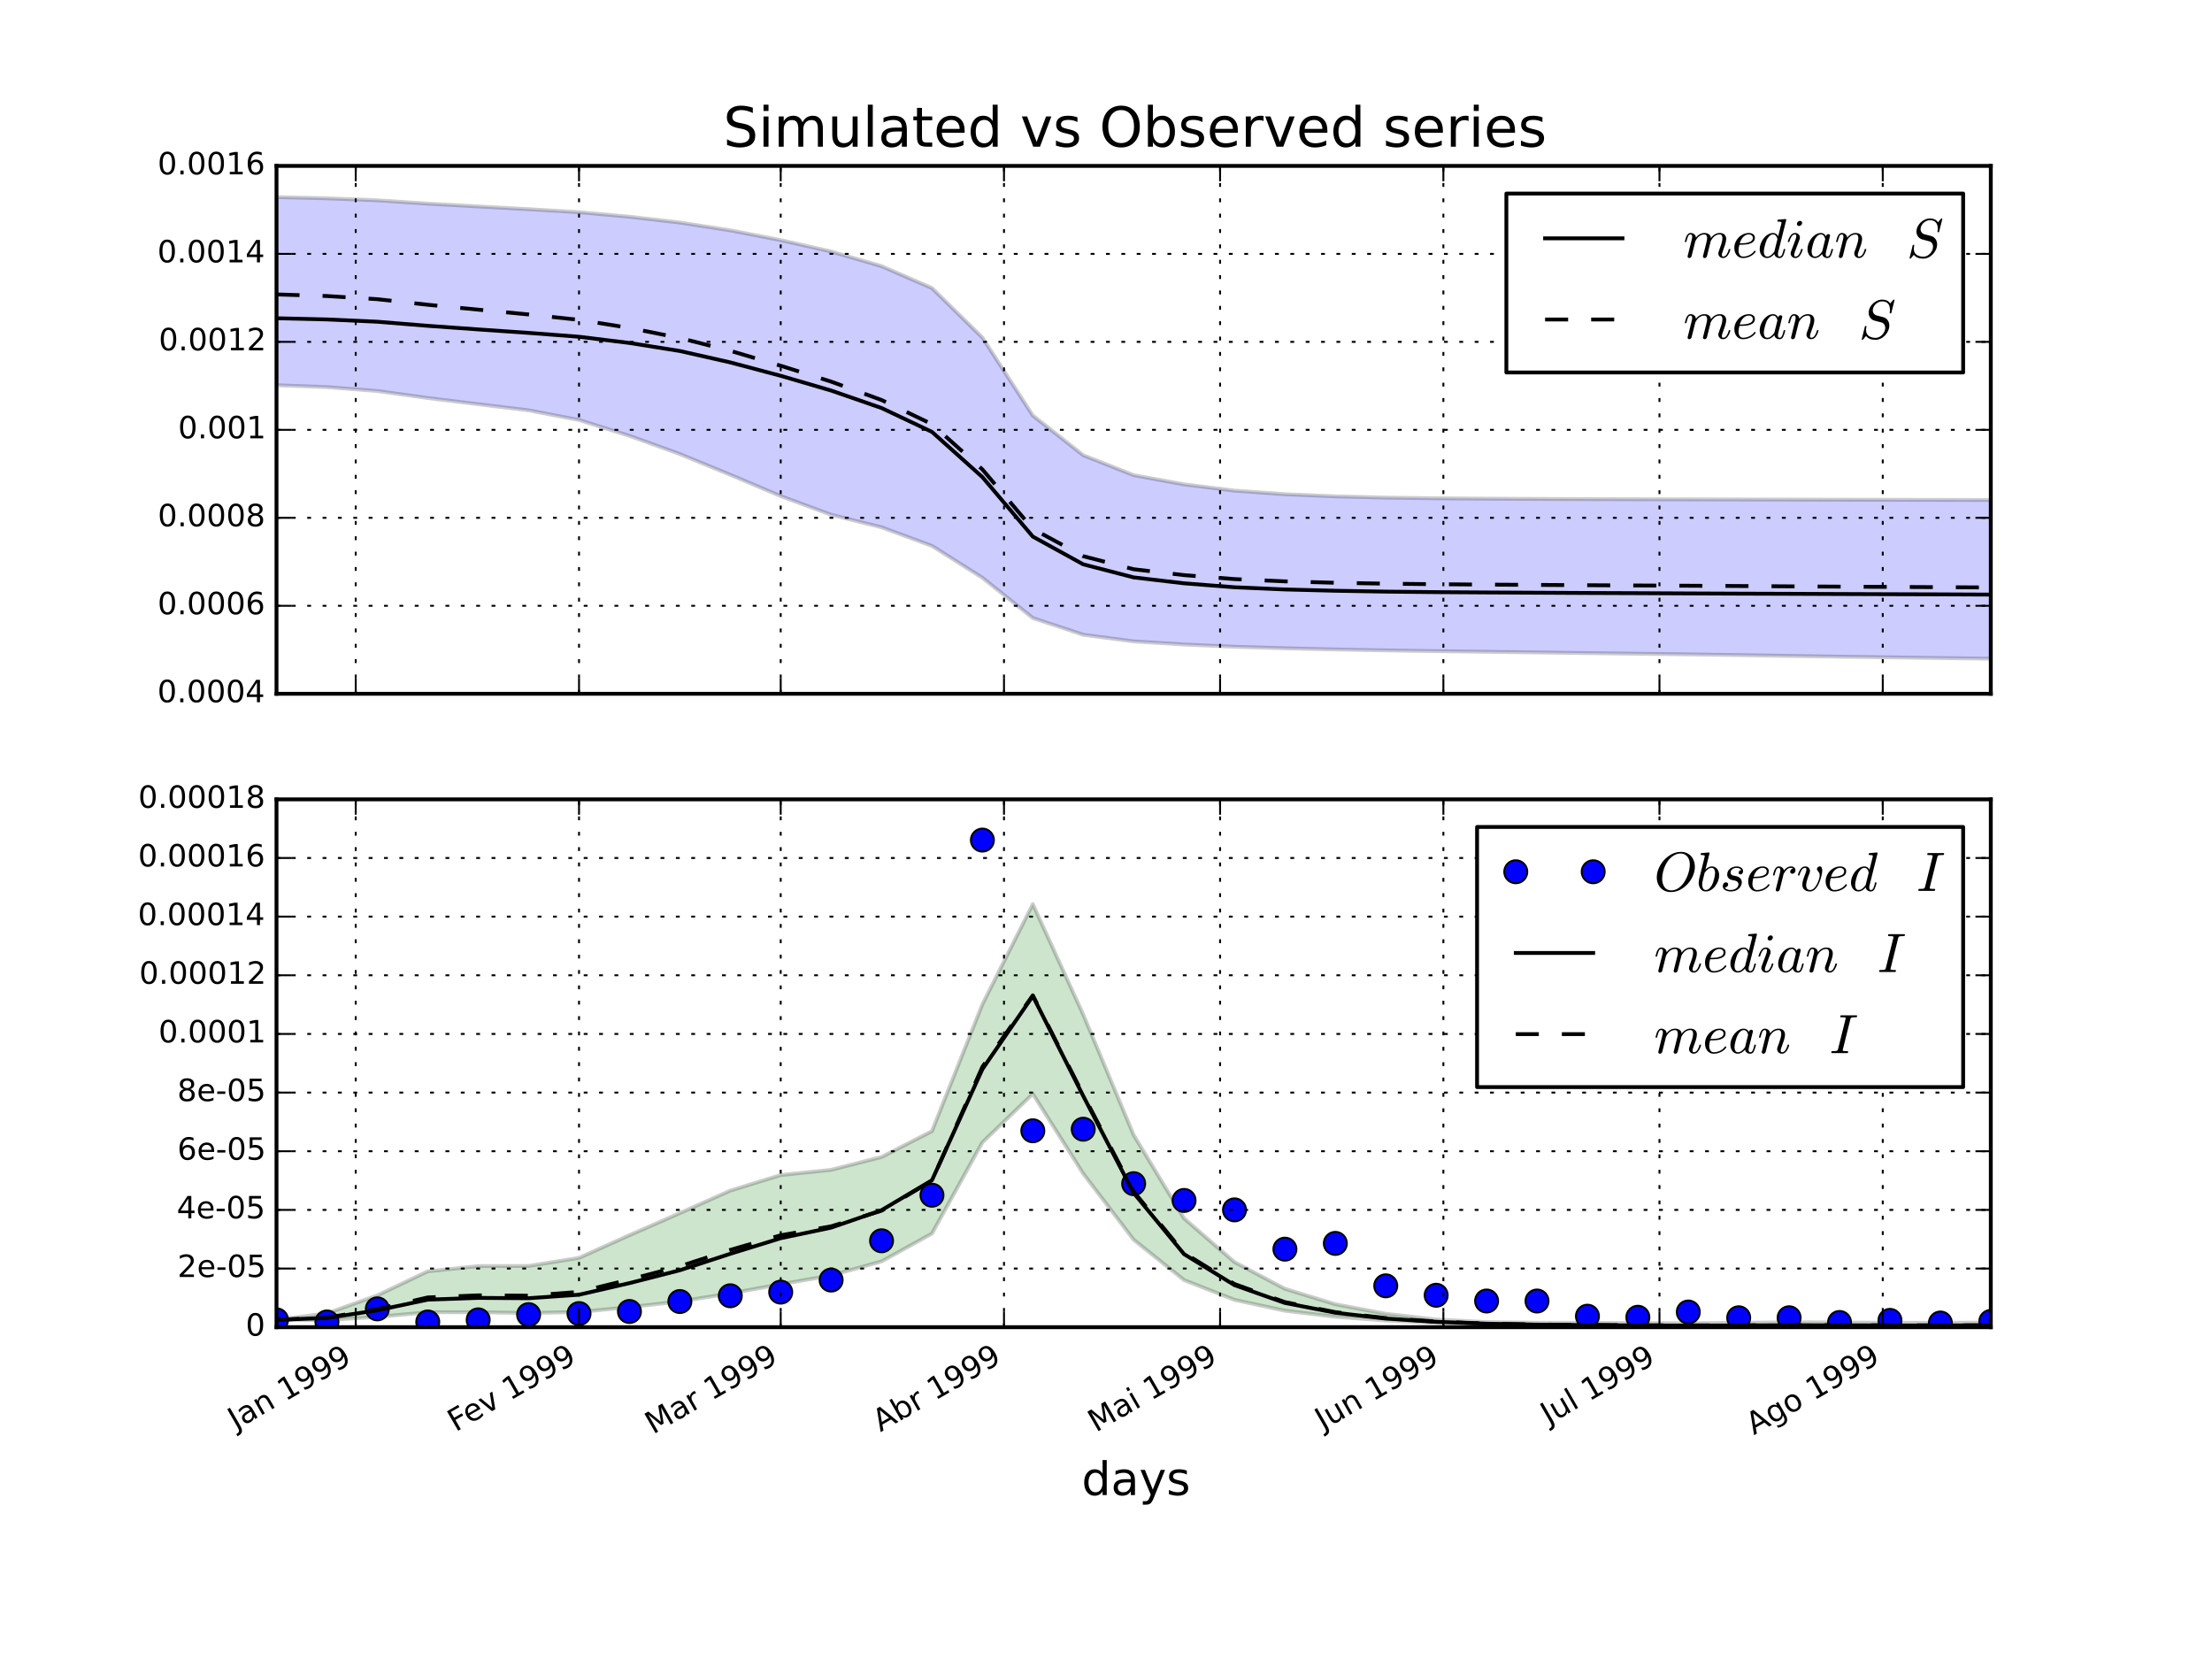 <?xml version="1.0" encoding="utf-8" standalone="no"?>
<!DOCTYPE svg PUBLIC "-//W3C//DTD SVG 1.1//EN"
  "http://www.w3.org/Graphics/SVG/1.1/DTD/svg11.dtd">
<!-- Created with matplotlib (http://matplotlib.org/) -->
<svg height="432pt" version="1.1" viewBox="0 0 576 432" width="576pt" xmlns="http://www.w3.org/2000/svg" xmlns:xlink="http://www.w3.org/1999/xlink">
 <defs>
  <style type="text/css">
*{stroke-linecap:butt;stroke-linejoin:round;}
  </style>
 </defs>
 <g id="figure_1">
  <g id="patch_1">
   <path d="
M0 432
L576 432
L576 0
L0 0
z
" style="fill:#ffffff;"/>
  </g>
  <g id="axes_1">
   <g id="patch_2">
    <path d="
M72 180.655
L518.4 180.655
L518.4 43.2
L72 43.2
z
" style="fill:#ffffff;"/>
   </g>
   <g id="PolyCollection_1">
    <defs>
     <path d="
M72 -380.667
L72 -331.693
L85.129 -331.198
L98.259 -330.179
L111.388 -328.352
L124.518 -326.742
L137.647 -325.151
L150.776 -322.633
L163.906 -318.509
L177.035 -313.768
L190.165 -308.358
L203.294 -302.815
L216.424 -297.951
L229.553 -294.692
L242.682 -289.843
L255.812 -281.549
L268.941 -271.063
L282.071 -266.709
L295.2 -264.985
L308.329 -264.179
L321.459 -263.589
L334.588 -263.194
L347.718 -262.887
L360.847 -262.644
L373.976 -262.449
L387.106 -262.278
L400.235 -262.115
L413.365 -261.936
L426.494 -261.772
L439.624 -261.608
L452.753 -261.419
L465.882 -261.203
L479.012 -261.004
L492.141 -260.835
L505.271 -260.655
L518.4 -260.479
L518.4 -301.796
L518.4 -301.796
L505.271 -301.824
L492.141 -301.85
L479.012 -301.874
L465.882 -301.902
L452.753 -301.933
L439.624 -301.963
L426.494 -301.992
L413.365 -302.027
L400.235 -302.077
L387.106 -302.14
L373.976 -302.241
L360.847 -302.418
L347.718 -302.743
L334.588 -303.307
L321.459 -304.241
L308.329 -305.87
L295.2 -308.269
L282.071 -313.462
L268.941 -323.809
L255.812 -344.107
L242.682 -356.99
L229.553 -362.694
L216.424 -366.508
L203.294 -369.469
L190.165 -372.022
L177.035 -374.051
L163.906 -375.565
L150.776 -376.747
L137.647 -377.527
L124.518 -378.239
L111.388 -378.972
L98.259 -379.84
L85.129 -380.36
L72 -380.667
z
" id="mde301e1da2" style="stroke:#000000;stroke-opacity:0.2;"/>
    </defs>
    <g clip-path="url(#p93aeaf4644)">
     <use style="fill:#0000ff;fill-opacity:0.2;stroke:#000000;stroke-opacity:0.2;" x="0.0" xlink:href="#mde301e1da2" y="432.0"/>
    </g>
   </g>
   <g id="line2d_1">
    <path clip-path="url(#p93aeaf4644)" d="
M72 82.872
L85.129 83.181
L98.259 83.776
L111.388 84.844
L124.518 85.779
L137.647 86.685
L150.776 87.69
L163.906 89.305
L177.035 91.399
L190.165 94.371
L203.294 97.859
L216.424 101.698
L229.553 106.25
L242.682 112.461
L255.812 124.234
L268.941 139.728
L282.071 146.952
L295.2 150.356
L308.329 151.896
L321.459 152.921
L334.588 153.494
L347.718 153.831
L360.847 154.056
L373.976 154.192
L387.106 154.275
L400.235 154.343
L413.365 154.412
L426.494 154.462
L439.624 154.528
L452.753 154.585
L465.882 154.628
L479.012 154.683
L492.141 154.731
L505.271 154.771
L518.4 154.833" style="fill:none;stroke:#000000;stroke-linecap:square;"/>
   </g>
   <g id="line2d_2">
    <path clip-path="url(#p93aeaf4644)" d="
M72 76.666
L85.129 77.087
L98.259 77.908
L111.388 79.36
L124.518 80.63
L137.647 81.885
L150.776 83.282
L163.906 85.389
L177.035 88.015
L190.165 91.348
L203.294 95.241
L216.424 99.373
L229.553 104.165
L242.682 110.446
L255.812 122.235
L268.941 137.72
L282.071 144.831
L295.2 148.23
L308.329 149.762
L321.459 150.791
L334.588 151.383
L347.718 151.754
L360.847 151.985
L373.976 152.128
L387.106 152.229
L400.235 152.31
L413.365 152.389
L426.494 152.458
L439.624 152.524
L452.753 152.598
L465.882 152.683
L479.012 152.76
L492.141 152.829
L505.271 152.9
L518.4 152.977" style="fill:none;stroke:#000000;stroke-dasharray:6,6;stroke-dashoffset:0.0;"/>
   </g>
   <g id="patch_3">
    <path d="
M72 43.2
L518.4 43.2" style="fill:none;stroke:#000000;stroke-linecap:square;stroke-linejoin:miter;"/>
   </g>
   <g id="patch_4">
    <path d="
M518.4 180.655
L518.4 43.2" style="fill:none;stroke:#000000;stroke-linecap:square;stroke-linejoin:miter;"/>
   </g>
   <g id="patch_5">
    <path d="
M72 180.655
L518.4 180.655" style="fill:none;stroke:#000000;stroke-linecap:square;stroke-linejoin:miter;"/>
   </g>
   <g id="patch_6">
    <path d="
M72 180.655
L72 43.2" style="fill:none;stroke:#000000;stroke-linecap:square;stroke-linejoin:miter;"/>
   </g>
   <g id="matplotlib.axis_1">
    <g id="xtick_1">
     <g id="line2d_3">
      <path clip-path="url(#p93aeaf4644)" d="
M92.632 180.655
L92.632 43.2" style="fill:none;stroke:#000000;stroke-dasharray:1,3;stroke-dashoffset:0.0;stroke-width:0.5;"/>
     </g>
     <g id="line2d_4">
      <defs>
       <path d="
M0 0
L0 -4" id="m93b0483c22" style="stroke:#000000;stroke-width:0.5;"/>
      </defs>
      <g>
       <use style="stroke:#000000;stroke-width:0.5;" x="92.632" xlink:href="#m93b0483c22" y="180.655"/>
      </g>
     </g>
     <g id="line2d_5">
      <defs>
       <path d="
M0 0
L0 4" id="m741efc42ff" style="stroke:#000000;stroke-width:0.5;"/>
      </defs>
      <g>
       <use style="stroke:#000000;stroke-width:0.5;" x="92.632" xlink:href="#m741efc42ff" y="43.2"/>
      </g>
     </g>
    </g>
    <g id="xtick_2">
     <g id="line2d_6">
      <path clip-path="url(#p93aeaf4644)" d="
M150.776 180.655
L150.776 43.2" style="fill:none;stroke:#000000;stroke-dasharray:1,3;stroke-dashoffset:0.0;stroke-width:0.5;"/>
     </g>
     <g id="line2d_7">
      <g>
       <use style="stroke:#000000;stroke-width:0.5;" x="150.776" xlink:href="#m93b0483c22" y="180.655"/>
      </g>
     </g>
     <g id="line2d_8">
      <g>
       <use style="stroke:#000000;stroke-width:0.5;" x="150.776" xlink:href="#m741efc42ff" y="43.2"/>
      </g>
     </g>
    </g>
    <g id="xtick_3">
     <g id="line2d_9">
      <path clip-path="url(#p93aeaf4644)" d="
M203.294 180.655
L203.294 43.2" style="fill:none;stroke:#000000;stroke-dasharray:1,3;stroke-dashoffset:0.0;stroke-width:0.5;"/>
     </g>
     <g id="line2d_10">
      <g>
       <use style="stroke:#000000;stroke-width:0.5;" x="203.294" xlink:href="#m93b0483c22" y="180.655"/>
      </g>
     </g>
     <g id="line2d_11">
      <g>
       <use style="stroke:#000000;stroke-width:0.5;" x="203.294" xlink:href="#m741efc42ff" y="43.2"/>
      </g>
     </g>
    </g>
    <g id="xtick_4">
     <g id="line2d_12">
      <path clip-path="url(#p93aeaf4644)" d="
M261.439 180.655
L261.439 43.2" style="fill:none;stroke:#000000;stroke-dasharray:1,3;stroke-dashoffset:0.0;stroke-width:0.5;"/>
     </g>
     <g id="line2d_13">
      <g>
       <use style="stroke:#000000;stroke-width:0.5;" x="261.439" xlink:href="#m93b0483c22" y="180.655"/>
      </g>
     </g>
     <g id="line2d_14">
      <g>
       <use style="stroke:#000000;stroke-width:0.5;" x="261.439" xlink:href="#m741efc42ff" y="43.2"/>
      </g>
     </g>
    </g>
    <g id="xtick_5">
     <g id="line2d_15">
      <path clip-path="url(#p93aeaf4644)" d="
M317.708 180.655
L317.708 43.2" style="fill:none;stroke:#000000;stroke-dasharray:1,3;stroke-dashoffset:0.0;stroke-width:0.5;"/>
     </g>
     <g id="line2d_16">
      <g>
       <use style="stroke:#000000;stroke-width:0.5;" x="317.708" xlink:href="#m93b0483c22" y="180.655"/>
      </g>
     </g>
     <g id="line2d_17">
      <g>
       <use style="stroke:#000000;stroke-width:0.5;" x="317.708" xlink:href="#m741efc42ff" y="43.2"/>
      </g>
     </g>
    </g>
    <g id="xtick_6">
     <g id="line2d_18">
      <path clip-path="url(#p93aeaf4644)" d="
M375.852 180.655
L375.852 43.2" style="fill:none;stroke:#000000;stroke-dasharray:1,3;stroke-dashoffset:0.0;stroke-width:0.5;"/>
     </g>
     <g id="line2d_19">
      <g>
       <use style="stroke:#000000;stroke-width:0.5;" x="375.852" xlink:href="#m93b0483c22" y="180.655"/>
      </g>
     </g>
     <g id="line2d_20">
      <g>
       <use style="stroke:#000000;stroke-width:0.5;" x="375.852" xlink:href="#m741efc42ff" y="43.2"/>
      </g>
     </g>
    </g>
    <g id="xtick_7">
     <g id="line2d_21">
      <path clip-path="url(#p93aeaf4644)" d="
M432.121 180.655
L432.121 43.2" style="fill:none;stroke:#000000;stroke-dasharray:1,3;stroke-dashoffset:0.0;stroke-width:0.5;"/>
     </g>
     <g id="line2d_22">
      <g>
       <use style="stroke:#000000;stroke-width:0.5;" x="432.121" xlink:href="#m93b0483c22" y="180.655"/>
      </g>
     </g>
     <g id="line2d_23">
      <g>
       <use style="stroke:#000000;stroke-width:0.5;" x="432.121" xlink:href="#m741efc42ff" y="43.2"/>
      </g>
     </g>
    </g>
    <g id="xtick_8">
     <g id="line2d_24">
      <path clip-path="url(#p93aeaf4644)" d="
M490.266 180.655
L490.266 43.2" style="fill:none;stroke:#000000;stroke-dasharray:1,3;stroke-dashoffset:0.0;stroke-width:0.5;"/>
     </g>
     <g id="line2d_25">
      <g>
       <use style="stroke:#000000;stroke-width:0.5;" x="490.266" xlink:href="#m93b0483c22" y="180.655"/>
      </g>
     </g>
     <g id="line2d_26">
      <g>
       <use style="stroke:#000000;stroke-width:0.5;" x="490.266" xlink:href="#m741efc42ff" y="43.2"/>
      </g>
     </g>
    </g>
   </g>
   <g id="matplotlib.axis_2">
    <g id="ytick_1">
     <g id="line2d_27">
      <path clip-path="url(#p93aeaf4644)" d="
M72 180.655
L518.4 180.655" style="fill:none;stroke:#000000;stroke-dasharray:1,3;stroke-dashoffset:0.0;stroke-width:0.5;"/>
     </g>
     <g id="line2d_28">
      <defs>
       <path d="
M0 0
L4 0" id="m728421d6d4" style="stroke:#000000;stroke-width:0.5;"/>
      </defs>
      <g>
       <use style="stroke:#000000;stroke-width:0.5;" x="72.0" xlink:href="#m728421d6d4" y="180.655"/>
      </g>
     </g>
     <g id="line2d_29">
      <defs>
       <path d="
M0 0
L-4 0" id="mcb0005524f" style="stroke:#000000;stroke-width:0.5;"/>
      </defs>
      <g>
       <use style="stroke:#000000;stroke-width:0.5;" x="518.4" xlink:href="#mcb0005524f" y="180.655"/>
      </g>
     </g>
     <g id="text_1">
      <!-- 0.0004 -->
      <defs>
       <path d="
M31.781 66.406
Q24.172 66.406 20.328 58.906
Q16.5 51.422 16.5 36.375
Q16.5 21.391 20.328 13.891
Q24.172 6.391 31.781 6.391
Q39.453 6.391 43.281 13.891
Q47.125 21.391 47.125 36.375
Q47.125 51.422 43.281 58.906
Q39.453 66.406 31.781 66.406
M31.781 74.219
Q44.047 74.219 50.516 64.516
Q56.984 54.828 56.984 36.375
Q56.984 17.969 50.516 8.266
Q44.047 -1.422 31.781 -1.422
Q19.531 -1.422 13.062 8.266
Q6.594 17.969 6.594 36.375
Q6.594 54.828 13.062 64.516
Q19.531 74.219 31.781 74.219" id="BitstreamVeraSans-Roman-30"/>
       <path d="
M10.688 12.406
L21 12.406
L21 0
L10.688 0
z
" id="BitstreamVeraSans-Roman-2e"/>
       <path d="
M37.797 64.312
L12.891 25.391
L37.797 25.391
z

M35.203 72.906
L47.609 72.906
L47.609 25.391
L58.016 25.391
L58.016 17.188
L47.609 17.188
L47.609 0
L37.797 0
L37.797 17.188
L4.891 17.188
L4.891 26.703
z
" id="BitstreamVeraSans-Roman-34"/>
      </defs>
      <g transform="translate(40.984 182.862)scale(0.08 -0.08)">
       <use xlink:href="#BitstreamVeraSans-Roman-30"/>
       <use x="63.623" xlink:href="#BitstreamVeraSans-Roman-2e"/>
       <use x="95.41" xlink:href="#BitstreamVeraSans-Roman-30"/>
       <use x="159.033" xlink:href="#BitstreamVeraSans-Roman-30"/>
       <use x="222.656" xlink:href="#BitstreamVeraSans-Roman-30"/>
       <use x="286.279" xlink:href="#BitstreamVeraSans-Roman-34"/>
      </g>
     </g>
    </g>
    <g id="ytick_2">
     <g id="line2d_30">
      <path clip-path="url(#p93aeaf4644)" d="
M72 157.745
L518.4 157.745" style="fill:none;stroke:#000000;stroke-dasharray:1,3;stroke-dashoffset:0.0;stroke-width:0.5;"/>
     </g>
     <g id="line2d_31">
      <g>
       <use style="stroke:#000000;stroke-width:0.5;" x="72.0" xlink:href="#m728421d6d4" y="157.745"/>
      </g>
     </g>
     <g id="line2d_32">
      <g>
       <use style="stroke:#000000;stroke-width:0.5;" x="518.4" xlink:href="#mcb0005524f" y="157.745"/>
      </g>
     </g>
     <g id="text_2">
      <!-- 0.0006 -->
      <defs>
       <path d="
M33.016 40.375
Q26.375 40.375 22.484 35.828
Q18.609 31.297 18.609 23.391
Q18.609 15.531 22.484 10.953
Q26.375 6.391 33.016 6.391
Q39.656 6.391 43.531 10.953
Q47.406 15.531 47.406 23.391
Q47.406 31.297 43.531 35.828
Q39.656 40.375 33.016 40.375
M52.594 71.297
L52.594 62.312
Q48.875 64.062 45.094 64.984
Q41.312 65.922 37.594 65.922
Q27.828 65.922 22.672 59.328
Q17.531 52.734 16.797 39.406
Q19.672 43.656 24.016 45.922
Q28.375 48.188 33.594 48.188
Q44.578 48.188 50.953 41.516
Q57.328 34.859 57.328 23.391
Q57.328 12.156 50.688 5.359
Q44.047 -1.422 33.016 -1.422
Q20.359 -1.422 13.672 8.266
Q6.984 17.969 6.984 36.375
Q6.984 53.656 15.188 63.938
Q23.391 74.219 37.203 74.219
Q40.922 74.219 44.703 73.484
Q48.484 72.75 52.594 71.297" id="BitstreamVeraSans-Roman-36"/>
      </defs>
      <g transform="translate(41.039 159.953)scale(0.08 -0.08)">
       <use xlink:href="#BitstreamVeraSans-Roman-30"/>
       <use x="63.623" xlink:href="#BitstreamVeraSans-Roman-2e"/>
       <use x="95.41" xlink:href="#BitstreamVeraSans-Roman-30"/>
       <use x="159.033" xlink:href="#BitstreamVeraSans-Roman-30"/>
       <use x="222.656" xlink:href="#BitstreamVeraSans-Roman-30"/>
       <use x="286.279" xlink:href="#BitstreamVeraSans-Roman-36"/>
      </g>
     </g>
    </g>
    <g id="ytick_3">
     <g id="line2d_33">
      <path clip-path="url(#p93aeaf4644)" d="
M72 134.836
L518.4 134.836" style="fill:none;stroke:#000000;stroke-dasharray:1,3;stroke-dashoffset:0.0;stroke-width:0.5;"/>
     </g>
     <g id="line2d_34">
      <g>
       <use style="stroke:#000000;stroke-width:0.5;" x="72.0" xlink:href="#m728421d6d4" y="134.836"/>
      </g>
     </g>
     <g id="line2d_35">
      <g>
       <use style="stroke:#000000;stroke-width:0.5;" x="518.4" xlink:href="#mcb0005524f" y="134.836"/>
      </g>
     </g>
     <g id="text_3">
      <!-- 0.0008 -->
      <defs>
       <path d="
M31.781 34.625
Q24.75 34.625 20.719 30.859
Q16.703 27.094 16.703 20.516
Q16.703 13.922 20.719 10.156
Q24.75 6.391 31.781 6.391
Q38.812 6.391 42.859 10.172
Q46.922 13.969 46.922 20.516
Q46.922 27.094 42.891 30.859
Q38.875 34.625 31.781 34.625
M21.922 38.812
Q15.578 40.375 12.031 44.719
Q8.5 49.078 8.5 55.328
Q8.5 64.062 14.719 69.141
Q20.953 74.219 31.781 74.219
Q42.672 74.219 48.875 69.141
Q55.078 64.062 55.078 55.328
Q55.078 49.078 51.531 44.719
Q48 40.375 41.703 38.812
Q48.828 37.156 52.797 32.312
Q56.781 27.484 56.781 20.516
Q56.781 9.906 50.312 4.234
Q43.844 -1.422 31.781 -1.422
Q19.734 -1.422 13.25 4.234
Q6.781 9.906 6.781 20.516
Q6.781 27.484 10.781 32.312
Q14.797 37.156 21.922 38.812
M18.312 54.391
Q18.312 48.734 21.844 45.562
Q25.391 42.391 31.781 42.391
Q38.141 42.391 41.719 45.562
Q45.312 48.734 45.312 54.391
Q45.312 60.062 41.719 63.234
Q38.141 66.406 31.781 66.406
Q25.391 66.406 21.844 63.234
Q18.312 60.062 18.312 54.391" id="BitstreamVeraSans-Roman-38"/>
      </defs>
      <g transform="translate(41.083 137.044)scale(0.08 -0.08)">
       <use xlink:href="#BitstreamVeraSans-Roman-30"/>
       <use x="63.623" xlink:href="#BitstreamVeraSans-Roman-2e"/>
       <use x="95.41" xlink:href="#BitstreamVeraSans-Roman-30"/>
       <use x="159.033" xlink:href="#BitstreamVeraSans-Roman-30"/>
       <use x="222.656" xlink:href="#BitstreamVeraSans-Roman-30"/>
       <use x="286.279" xlink:href="#BitstreamVeraSans-Roman-38"/>
      </g>
     </g>
    </g>
    <g id="ytick_4">
     <g id="line2d_36">
      <path clip-path="url(#p93aeaf4644)" d="
M72 111.927
L518.4 111.927" style="fill:none;stroke:#000000;stroke-dasharray:1,3;stroke-dashoffset:0.0;stroke-width:0.5;"/>
     </g>
     <g id="line2d_37">
      <g>
       <use style="stroke:#000000;stroke-width:0.5;" x="72.0" xlink:href="#m728421d6d4" y="111.927"/>
      </g>
     </g>
     <g id="line2d_38">
      <g>
       <use style="stroke:#000000;stroke-width:0.5;" x="518.4" xlink:href="#mcb0005524f" y="111.927"/>
      </g>
     </g>
     <g id="text_4">
      <!-- 0.001 -->
      <defs>
       <path d="
M12.406 8.297
L28.516 8.297
L28.516 63.922
L10.984 60.406
L10.984 69.391
L28.422 72.906
L38.281 72.906
L38.281 8.297
L54.391 8.297
L54.391 0
L12.406 0
z
" id="BitstreamVeraSans-Roman-31"/>
      </defs>
      <g transform="translate(46.364 114.135)scale(0.08 -0.08)">
       <use xlink:href="#BitstreamVeraSans-Roman-30"/>
       <use x="63.623" xlink:href="#BitstreamVeraSans-Roman-2e"/>
       <use x="95.41" xlink:href="#BitstreamVeraSans-Roman-30"/>
       <use x="159.033" xlink:href="#BitstreamVeraSans-Roman-30"/>
       <use x="222.656" xlink:href="#BitstreamVeraSans-Roman-31"/>
      </g>
     </g>
    </g>
    <g id="ytick_5">
     <g id="line2d_39">
      <path clip-path="url(#p93aeaf4644)" d="
M72 89.018
L518.4 89.018" style="fill:none;stroke:#000000;stroke-dasharray:1,3;stroke-dashoffset:0.0;stroke-width:0.5;"/>
     </g>
     <g id="line2d_40">
      <g>
       <use style="stroke:#000000;stroke-width:0.5;" x="72.0" xlink:href="#m728421d6d4" y="89.018"/>
      </g>
     </g>
     <g id="line2d_41">
      <g>
       <use style="stroke:#000000;stroke-width:0.5;" x="518.4" xlink:href="#mcb0005524f" y="89.018"/>
      </g>
     </g>
     <g id="text_5">
      <!-- 0.0012 -->
      <defs>
       <path d="
M19.188 8.297
L53.609 8.297
L53.609 0
L7.328 0
L7.328 8.297
Q12.938 14.109 22.625 23.891
Q32.328 33.688 34.812 36.531
Q39.547 41.844 41.422 45.531
Q43.312 49.219 43.312 52.781
Q43.312 58.594 39.234 62.25
Q35.156 65.922 28.609 65.922
Q23.969 65.922 18.812 64.312
Q13.672 62.703 7.812 59.422
L7.812 69.391
Q13.766 71.781 18.938 73
Q24.125 74.219 28.422 74.219
Q39.75 74.219 46.484 68.547
Q53.219 62.891 53.219 53.422
Q53.219 48.922 51.531 44.891
Q49.859 40.875 45.406 35.406
Q44.188 33.984 37.641 27.219
Q31.109 20.453 19.188 8.297" id="BitstreamVeraSans-Roman-32"/>
      </defs>
      <g transform="translate(41.336 91.226)scale(0.08 -0.08)">
       <use xlink:href="#BitstreamVeraSans-Roman-30"/>
       <use x="63.623" xlink:href="#BitstreamVeraSans-Roman-2e"/>
       <use x="95.41" xlink:href="#BitstreamVeraSans-Roman-30"/>
       <use x="159.033" xlink:href="#BitstreamVeraSans-Roman-30"/>
       <use x="222.656" xlink:href="#BitstreamVeraSans-Roman-31"/>
       <use x="286.279" xlink:href="#BitstreamVeraSans-Roman-32"/>
      </g>
     </g>
    </g>
    <g id="ytick_6">
     <g id="line2d_42">
      <path clip-path="url(#p93aeaf4644)" d="
M72 66.109
L518.4 66.109" style="fill:none;stroke:#000000;stroke-dasharray:1,3;stroke-dashoffset:0.0;stroke-width:0.5;"/>
     </g>
     <g id="line2d_43">
      <g>
       <use style="stroke:#000000;stroke-width:0.5;" x="72.0" xlink:href="#m728421d6d4" y="66.109"/>
      </g>
     </g>
     <g id="line2d_44">
      <g>
       <use style="stroke:#000000;stroke-width:0.5;" x="518.4" xlink:href="#mcb0005524f" y="66.109"/>
      </g>
     </g>
     <g id="text_6">
      <!-- 0.0014 -->
      <g transform="translate(40.984 68.317)scale(0.08 -0.08)">
       <use xlink:href="#BitstreamVeraSans-Roman-30"/>
       <use x="63.623" xlink:href="#BitstreamVeraSans-Roman-2e"/>
       <use x="95.41" xlink:href="#BitstreamVeraSans-Roman-30"/>
       <use x="159.033" xlink:href="#BitstreamVeraSans-Roman-30"/>
       <use x="222.656" xlink:href="#BitstreamVeraSans-Roman-31"/>
       <use x="286.279" xlink:href="#BitstreamVeraSans-Roman-34"/>
      </g>
     </g>
    </g>
    <g id="ytick_7">
     <g id="line2d_45">
      <path clip-path="url(#p93aeaf4644)" d="
M72 43.2
L518.4 43.2" style="fill:none;stroke:#000000;stroke-dasharray:1,3;stroke-dashoffset:0.0;stroke-width:0.5;"/>
     </g>
     <g id="line2d_46">
      <g>
       <use style="stroke:#000000;stroke-width:0.5;" x="72.0" xlink:href="#m728421d6d4" y="43.2"/>
      </g>
     </g>
     <g id="line2d_47">
      <g>
       <use style="stroke:#000000;stroke-width:0.5;" x="518.4" xlink:href="#mcb0005524f" y="43.2"/>
      </g>
     </g>
     <g id="text_7">
      <!-- 0.0016 -->
      <g transform="translate(41.039 45.407)scale(0.08 -0.08)">
       <use xlink:href="#BitstreamVeraSans-Roman-30"/>
       <use x="63.623" xlink:href="#BitstreamVeraSans-Roman-2e"/>
       <use x="95.41" xlink:href="#BitstreamVeraSans-Roman-30"/>
       <use x="159.033" xlink:href="#BitstreamVeraSans-Roman-30"/>
       <use x="222.656" xlink:href="#BitstreamVeraSans-Roman-31"/>
       <use x="286.279" xlink:href="#BitstreamVeraSans-Roman-36"/>
      </g>
     </g>
    </g>
   </g>
   <g id="text_8">
    <!-- Simulated vs Observed series -->
    <defs>
     <path id="BitstreamVeraSans-Roman-20"/>
     <path d="
M39.406 66.219
Q28.656 66.219 22.328 58.203
Q16.016 50.203 16.016 36.375
Q16.016 22.609 22.328 14.594
Q28.656 6.594 39.406 6.594
Q50.141 6.594 56.422 14.594
Q62.703 22.609 62.703 36.375
Q62.703 50.203 56.422 58.203
Q50.141 66.219 39.406 66.219
M39.406 74.219
Q54.734 74.219 63.906 63.938
Q73.094 53.656 73.094 36.375
Q73.094 19.141 63.906 8.859
Q54.734 -1.422 39.406 -1.422
Q24.031 -1.422 14.812 8.828
Q5.609 19.094 5.609 36.375
Q5.609 53.656 14.812 63.938
Q24.031 74.219 39.406 74.219" id="BitstreamVeraSans-Roman-4f"/>
     <path d="
M41.109 46.297
Q39.594 47.172 37.812 47.578
Q36.031 48 33.891 48
Q26.266 48 22.188 43.047
Q18.109 38.094 18.109 28.812
L18.109 0
L9.078 0
L9.078 54.688
L18.109 54.688
L18.109 46.188
Q20.953 51.172 25.484 53.578
Q30.031 56 36.531 56
Q37.453 56 38.578 55.875
Q39.703 55.766 41.062 55.516
z
" id="BitstreamVeraSans-Roman-72"/>
     <path d="
M52 44.188
Q55.375 50.25 60.062 53.125
Q64.75 56 71.094 56
Q79.641 56 84.281 50.016
Q88.922 44.047 88.922 33.016
L88.922 0
L79.891 0
L79.891 32.719
Q79.891 40.578 77.094 44.375
Q74.312 48.188 68.609 48.188
Q61.625 48.188 57.562 43.547
Q53.516 38.922 53.516 30.906
L53.516 0
L44.484 0
L44.484 32.719
Q44.484 40.625 41.703 44.406
Q38.922 48.188 33.109 48.188
Q26.219 48.188 22.156 43.531
Q18.109 38.875 18.109 30.906
L18.109 0
L9.078 0
L9.078 54.688
L18.109 54.688
L18.109 46.188
Q21.188 51.219 25.484 53.609
Q29.781 56 35.688 56
Q41.656 56 45.828 52.969
Q50 49.953 52 44.188" id="BitstreamVeraSans-Roman-6d"/>
     <path d="
M9.422 75.984
L18.406 75.984
L18.406 0
L9.422 0
z
" id="BitstreamVeraSans-Roman-6c"/>
     <path d="
M2.984 54.688
L12.5 54.688
L29.594 8.797
L46.688 54.688
L56.203 54.688
L35.688 0
L23.484 0
z
" id="BitstreamVeraSans-Roman-76"/>
     <path d="
M53.516 70.516
L53.516 60.891
Q47.906 63.578 42.922 64.891
Q37.938 66.219 33.297 66.219
Q25.25 66.219 20.875 63.094
Q16.5 59.969 16.5 54.203
Q16.5 49.359 19.406 46.891
Q22.312 44.438 30.422 42.922
L36.375 41.703
Q47.406 39.594 52.656 34.297
Q57.906 29 57.906 20.125
Q57.906 9.516 50.797 4.047
Q43.703 -1.422 29.984 -1.422
Q24.812 -1.422 18.969 -0.25
Q13.141 0.922 6.891 3.219
L6.891 13.375
Q12.891 10.016 18.656 8.297
Q24.422 6.594 29.984 6.594
Q38.422 6.594 43.016 9.906
Q47.609 13.234 47.609 19.391
Q47.609 24.75 44.312 27.781
Q41.016 30.812 33.5 32.328
L27.484 33.5
Q16.453 35.688 11.516 40.375
Q6.594 45.062 6.594 53.422
Q6.594 63.094 13.406 68.656
Q20.219 74.219 32.172 74.219
Q37.312 74.219 42.625 73.281
Q47.953 72.359 53.516 70.516" id="BitstreamVeraSans-Roman-53"/>
     <path d="
M9.422 54.688
L18.406 54.688
L18.406 0
L9.422 0
z

M9.422 75.984
L18.406 75.984
L18.406 64.594
L9.422 64.594
z
" id="BitstreamVeraSans-Roman-69"/>
     <path d="
M56.203 29.594
L56.203 25.203
L14.891 25.203
Q15.484 15.922 20.484 11.062
Q25.484 6.203 34.422 6.203
Q39.594 6.203 44.453 7.469
Q49.312 8.734 54.109 11.281
L54.109 2.781
Q49.266 0.734 44.188 -0.344
Q39.109 -1.422 33.891 -1.422
Q20.797 -1.422 13.156 6.188
Q5.516 13.812 5.516 26.812
Q5.516 40.234 12.766 48.109
Q20.016 56 32.328 56
Q43.359 56 49.781 48.891
Q56.203 41.797 56.203 29.594
M47.219 32.234
Q47.125 39.594 43.094 43.984
Q39.062 48.391 32.422 48.391
Q24.906 48.391 20.391 44.141
Q15.875 39.891 15.188 32.172
z
" id="BitstreamVeraSans-Roman-65"/>
     <path d="
M45.406 46.391
L45.406 75.984
L54.391 75.984
L54.391 0
L45.406 0
L45.406 8.203
Q42.578 3.328 38.25 0.953
Q33.938 -1.422 27.875 -1.422
Q17.969 -1.422 11.734 6.484
Q5.516 14.406 5.516 27.297
Q5.516 40.188 11.734 48.094
Q17.969 56 27.875 56
Q33.938 56 38.25 53.625
Q42.578 51.266 45.406 46.391
M14.797 27.297
Q14.797 17.391 18.875 11.75
Q22.953 6.109 30.078 6.109
Q37.203 6.109 41.297 11.75
Q45.406 17.391 45.406 27.297
Q45.406 37.203 41.297 42.844
Q37.203 48.484 30.078 48.484
Q22.953 48.484 18.875 42.844
Q14.797 37.203 14.797 27.297" id="BitstreamVeraSans-Roman-64"/>
     <path d="
M18.312 70.219
L18.312 54.688
L36.812 54.688
L36.812 47.703
L18.312 47.703
L18.312 18.016
Q18.312 11.328 20.141 9.422
Q21.969 7.516 27.594 7.516
L36.812 7.516
L36.812 0
L27.594 0
Q17.188 0 13.234 3.875
Q9.281 7.766 9.281 18.016
L9.281 47.703
L2.688 47.703
L2.688 54.688
L9.281 54.688
L9.281 70.219
z
" id="BitstreamVeraSans-Roman-74"/>
     <path d="
M8.5 21.578
L8.5 54.688
L17.484 54.688
L17.484 21.922
Q17.484 14.156 20.5 10.266
Q23.531 6.391 29.594 6.391
Q36.859 6.391 41.078 11.031
Q45.312 15.672 45.312 23.688
L45.312 54.688
L54.297 54.688
L54.297 0
L45.312 0
L45.312 8.406
Q42.047 3.422 37.719 1
Q33.406 -1.422 27.688 -1.422
Q18.266 -1.422 13.375 4.438
Q8.5 10.297 8.5 21.578" id="BitstreamVeraSans-Roman-75"/>
     <path d="
M34.281 27.484
Q23.391 27.484 19.188 25
Q14.984 22.516 14.984 16.5
Q14.984 11.719 18.141 8.906
Q21.297 6.109 26.703 6.109
Q34.188 6.109 38.703 11.406
Q43.219 16.703 43.219 25.484
L43.219 27.484
z

M52.203 31.203
L52.203 0
L43.219 0
L43.219 8.297
Q40.141 3.328 35.547 0.953
Q30.953 -1.422 24.312 -1.422
Q15.922 -1.422 10.953 3.297
Q6 8.016 6 15.922
Q6 25.141 12.172 29.828
Q18.359 34.516 30.609 34.516
L43.219 34.516
L43.219 35.406
Q43.219 41.609 39.141 45
Q35.062 48.391 27.688 48.391
Q23 48.391 18.547 47.266
Q14.109 46.141 10.016 43.891
L10.016 52.203
Q14.938 54.109 19.578 55.047
Q24.219 56 28.609 56
Q40.484 56 46.344 49.844
Q52.203 43.703 52.203 31.203" id="BitstreamVeraSans-Roman-61"/>
     <path d="
M44.281 53.078
L44.281 44.578
Q40.484 46.531 36.375 47.5
Q32.281 48.484 27.875 48.484
Q21.188 48.484 17.844 46.438
Q14.5 44.391 14.5 40.281
Q14.5 37.156 16.891 35.375
Q19.281 33.594 26.516 31.984
L29.594 31.297
Q39.156 29.25 43.188 25.516
Q47.219 21.781 47.219 15.094
Q47.219 7.469 41.188 3.016
Q35.156 -1.422 24.609 -1.422
Q20.219 -1.422 15.453 -0.562
Q10.688 0.297 5.422 2
L5.422 11.281
Q10.406 8.688 15.234 7.391
Q20.062 6.109 24.812 6.109
Q31.156 6.109 34.562 8.281
Q37.984 10.453 37.984 14.406
Q37.984 18.062 35.516 20.016
Q33.062 21.969 24.703 23.781
L21.578 24.516
Q13.234 26.266 9.516 29.906
Q5.812 33.547 5.812 39.891
Q5.812 47.609 11.281 51.797
Q16.75 56 26.812 56
Q31.781 56 36.172 55.266
Q40.578 54.547 44.281 53.078" id="BitstreamVeraSans-Roman-73"/>
     <path d="
M48.688 27.297
Q48.688 37.203 44.609 42.844
Q40.531 48.484 33.406 48.484
Q26.266 48.484 22.188 42.844
Q18.109 37.203 18.109 27.297
Q18.109 17.391 22.188 11.75
Q26.266 6.109 33.406 6.109
Q40.531 6.109 44.609 11.75
Q48.688 17.391 48.688 27.297
M18.109 46.391
Q20.953 51.266 25.266 53.625
Q29.594 56 35.594 56
Q45.562 56 51.781 48.094
Q58.016 40.188 58.016 27.297
Q58.016 14.406 51.781 6.484
Q45.562 -1.422 35.594 -1.422
Q29.594 -1.422 25.266 0.953
Q20.953 3.328 18.109 8.203
L18.109 0
L9.078 0
L9.078 75.984
L18.109 75.984
z
" id="BitstreamVeraSans-Roman-62"/>
    </defs>
    <g transform="translate(188.326 38.2)scale(0.144 -0.144)">
     <use xlink:href="#BitstreamVeraSans-Roman-53"/>
     <use x="63.477" xlink:href="#BitstreamVeraSans-Roman-69"/>
     <use x="91.26" xlink:href="#BitstreamVeraSans-Roman-6d"/>
     <use x="188.672" xlink:href="#BitstreamVeraSans-Roman-75"/>
     <use x="252.051" xlink:href="#BitstreamVeraSans-Roman-6c"/>
     <use x="279.834" xlink:href="#BitstreamVeraSans-Roman-61"/>
     <use x="341.113" xlink:href="#BitstreamVeraSans-Roman-74"/>
     <use x="380.322" xlink:href="#BitstreamVeraSans-Roman-65"/>
     <use x="441.846" xlink:href="#BitstreamVeraSans-Roman-64"/>
     <use x="505.322" xlink:href="#BitstreamVeraSans-Roman-20"/>
     <use x="537.109" xlink:href="#BitstreamVeraSans-Roman-76"/>
     <use x="596.289" xlink:href="#BitstreamVeraSans-Roman-73"/>
     <use x="648.389" xlink:href="#BitstreamVeraSans-Roman-20"/>
     <use x="680.176" xlink:href="#BitstreamVeraSans-Roman-4f"/>
     <use x="758.887" xlink:href="#BitstreamVeraSans-Roman-62"/>
     <use x="822.363" xlink:href="#BitstreamVeraSans-Roman-73"/>
     <use x="874.463" xlink:href="#BitstreamVeraSans-Roman-65"/>
     <use x="935.986" xlink:href="#BitstreamVeraSans-Roman-72"/>
     <use x="977.1" xlink:href="#BitstreamVeraSans-Roman-76"/>
     <use x="1036.279" xlink:href="#BitstreamVeraSans-Roman-65"/>
     <use x="1097.803" xlink:href="#BitstreamVeraSans-Roman-64"/>
     <use x="1161.279" xlink:href="#BitstreamVeraSans-Roman-20"/>
     <use x="1193.066" xlink:href="#BitstreamVeraSans-Roman-73"/>
     <use x="1245.166" xlink:href="#BitstreamVeraSans-Roman-65"/>
     <use x="1306.689" xlink:href="#BitstreamVeraSans-Roman-72"/>
     <use x="1347.803" xlink:href="#BitstreamVeraSans-Roman-69"/>
     <use x="1375.586" xlink:href="#BitstreamVeraSans-Roman-65"/>
     <use x="1437.109" xlink:href="#BitstreamVeraSans-Roman-73"/>
    </g>
   </g>
   <g id="legend_1">
    <g id="patch_7">
     <path d="
M392.256 96.993
L511.2 96.993
L511.2 50.4
L392.256 50.4
z
" style="fill:#ffffff;stroke:#000000;stroke-linejoin:miter;"/>
    </g>
    <g id="line2d_48">
     <path d="
M402.336 62.062
L422.496 62.062" style="fill:none;stroke:#000000;stroke-linecap:square;"/>
    </g>
    <g id="line2d_49"/>
    <g id="text_9">
     <!-- $median\; S$ -->
     <defs>
      <path d="
M7.719 1.703
Q7.719 2.297 7.812 2.594
L15.281 32.422
Q16.016 35.203 16.016 37.312
Q16.016 41.609 13.094 41.609
Q9.969 41.609 8.453 37.859
Q6.938 34.125 5.516 28.422
Q5.516 28.125 5.219 27.953
Q4.938 27.781 4.688 27.781
L3.516 27.781
Q3.172 27.781 2.922 28.141
Q2.688 28.516 2.688 28.812
Q3.766 33.156 4.766 36.172
Q5.766 39.203 7.891 41.688
Q10.016 44.188 13.188 44.188
Q16.938 44.188 19.812 41.812
Q22.703 39.453 22.703 35.797
Q25.688 39.703 29.688 41.938
Q33.688 44.188 38.188 44.188
Q41.75 44.188 44.328 42.969
Q46.922 41.75 48.359 39.281
Q49.812 36.812 49.812 33.406
Q49.812 29.297 47.969 23.484
Q46.141 17.672 43.406 10.5
Q42 7.234 42 4.5
Q42 1.516 44.281 1.516
Q48.188 1.516 50.797 5.703
Q53.422 9.906 54.5 14.703
Q54.688 15.281 55.328 15.281
L56.5 15.281
Q56.891 15.281 57.156 15.031
Q57.422 14.797 57.422 14.406
Q57.422 14.312 57.328 14.109
Q55.953 8.453 52.562 3.656
Q49.172 -1.125 44.094 -1.125
Q40.578 -1.125 38.078 1.297
Q35.594 3.719 35.594 7.172
Q35.594 9.031 36.375 11.078
Q37.641 14.359 39.281 18.891
Q40.922 23.438 41.969 27.578
Q43.016 31.734 43.016 34.906
Q43.016 37.703 41.859 39.656
Q40.719 41.609 37.984 41.609
Q34.328 41.609 31.25 39.984
Q28.172 38.375 25.875 35.719
Q23.578 33.062 21.688 29.391
L14.891 2.203
Q14.547 0.828 13.344 -0.141
Q12.156 -1.125 10.688 -1.125
Q9.469 -1.125 8.594 -0.344
Q7.719 0.438 7.719 1.703" id="Cmmi10-6e"/>
      <path d="
M7.719 1.703
Q7.719 2.297 7.812 2.594
L15.281 32.422
Q16.016 35.203 16.016 37.312
Q16.016 41.609 13.094 41.609
Q9.969 41.609 8.453 37.859
Q6.938 34.125 5.516 28.422
Q5.516 28.125 5.219 27.953
Q4.938 27.781 4.688 27.781
L3.516 27.781
Q3.172 27.781 2.922 28.141
Q2.688 28.516 2.688 28.812
Q3.766 33.156 4.766 36.172
Q5.766 39.203 7.891 41.688
Q10.016 44.188 13.188 44.188
Q16.938 44.188 19.812 41.812
Q22.703 39.453 22.703 35.797
Q25.688 39.703 29.688 41.938
Q33.688 44.188 38.188 44.188
Q42.922 44.188 46.359 41.766
Q49.812 39.359 49.812 34.906
Q52.875 39.266 57 41.719
Q61.141 44.188 66.016 44.188
Q71.188 44.188 74.328 41.375
Q77.484 38.578 77.484 33.406
Q77.484 29.297 75.656 23.484
Q73.828 17.672 71.094 10.5
Q69.672 7.031 69.672 4.5
Q69.672 1.516 72.016 1.516
Q75.922 1.516 78.516 5.703
Q81.109 9.906 82.172 14.703
Q82.469 15.281 83.016 15.281
L84.188 15.281
Q84.578 15.281 84.844 15.016
Q85.109 14.75 85.109 14.406
Q85.109 14.312 85.016 14.109
Q83.641 8.453 80.25 3.656
Q76.859 -1.125 71.781 -1.125
Q68.266 -1.125 65.766 1.297
Q63.281 3.719 63.281 7.172
Q63.281 8.938 64.109 11.078
Q66.938 18.609 68.812 24.516
Q70.703 30.422 70.703 34.906
Q70.703 37.703 69.578 39.656
Q68.453 41.609 65.828 41.609
Q60.359 41.609 56.344 38.25
Q52.344 34.906 49.422 29.391
Q49.219 28.422 49.125 27.875
L42.672 2.203
Q42.328 0.828 41.125 -0.141
Q39.938 -1.125 38.484 -1.125
Q37.312 -1.125 36.406 -0.344
Q35.5 0.438 35.5 1.703
Q35.5 2.297 35.594 2.594
L42 28.078
Q43.016 32.172 43.016 34.906
Q43.016 37.703 41.859 39.656
Q40.719 41.609 37.984 41.609
Q34.328 41.609 31.25 39.984
Q28.172 38.375 25.875 35.719
Q23.578 33.062 21.688 29.391
L14.891 2.203
Q14.547 0.828 13.344 -0.141
Q12.156 -1.125 10.688 -1.125
Q9.469 -1.125 8.594 -0.344
Q7.719 0.438 7.719 1.703" id="Cmmi10-6d"/>
      <path d="
M6.109 -2.203
Q5.812 -2.203 5.562 -1.859
Q5.328 -1.516 5.328 -1.219
L11.078 22.125
Q11.281 22.703 11.922 22.703
L13.094 22.703
Q13.484 22.703 13.703 22.406
Q13.922 22.125 13.922 21.688
Q13.094 18.266 13.094 15.578
Q13.094 8.344 18.062 4.828
Q23.047 1.312 30.609 1.312
Q33.891 1.312 37.062 2.922
Q40.234 4.547 42.594 7.125
Q44.969 9.719 46.375 12.906
Q47.797 16.109 47.797 19.391
Q47.797 22.906 45.938 25.656
Q44.094 28.422 40.828 29.203
L28.609 32.422
Q23.688 33.734 20.75 37.719
Q17.828 41.703 17.828 46.688
Q17.828 52.688 21.391 58.25
Q24.953 63.812 30.688 67.156
Q36.422 70.516 42.391 70.516
Q46.969 70.516 50.797 68.828
Q54.641 67.141 56.688 63.484
L62.406 70.219
Q62.984 70.516 63.094 70.516
L63.719 70.516
Q64.109 70.516 64.344 70.172
Q64.594 69.828 64.594 69.484
L58.797 46.297
Q58.641 45.609 58.016 45.609
L56.781 45.609
Q55.906 45.609 55.906 46.688
Q56.391 49.859 56.391 52.203
Q56.391 56.844 54.797 60.281
Q53.219 63.719 50.016 65.5
Q46.828 67.281 42.094 67.281
Q38.094 67.281 34.125 64.984
Q30.172 62.703 27.734 58.891
Q25.297 55.078 25.297 50.984
Q25.297 47.75 27.172 45.266
Q29.047 42.781 32.172 41.891
L44.391 38.719
Q47.703 37.844 50.172 35.625
Q52.641 33.406 53.906 30.344
Q55.172 27.297 55.172 23.688
Q55.172 18.953 53.172 14.328
Q51.172 9.719 47.578 5.906
Q44 2.094 39.453 -0.047
Q34.906 -2.203 30.172 -2.203
Q18.266 -2.203 13.094 4.781
L7.516 -1.906
Q6.938 -2.203 6.781 -2.203
z
" id="Cmmi10-53"/>
      <path d="
M17.391 -1.125
Q11.078 -1.125 7.438 3.641
Q3.812 8.406 3.812 14.891
Q3.812 21.297 7.125 28.172
Q10.453 35.062 16.094 39.625
Q21.734 44.188 28.219 44.188
Q31.203 44.188 33.547 42.578
Q35.891 40.969 37.203 38.188
Q38.328 42.188 41.609 42.188
Q42.875 42.188 43.719 41.422
Q44.578 40.672 44.578 39.406
Q44.578 39.109 44.547 38.953
Q44.531 38.812 44.484 38.625
L37.5 10.688
Q36.812 7.719 36.812 5.812
Q36.812 1.516 39.703 1.516
Q42.828 1.516 44.453 5.484
Q46.094 9.469 47.219 14.703
Q47.406 15.281 48 15.281
L49.219 15.281
Q49.609 15.281 49.844 14.938
Q50.094 14.594 50.094 14.312
Q48.344 7.328 46.266 3.094
Q44.188 -1.125 39.5 -1.125
Q36.141 -1.125 33.547 0.844
Q30.953 2.828 30.328 6.109
Q23.875 -1.125 17.391 -1.125
M17.484 1.516
Q21.094 1.516 24.484 4.219
Q27.875 6.938 30.328 10.594
Q30.422 10.688 30.422 10.891
L35.797 32.625
L35.891 32.906
Q35.297 36.469 33.312 39.031
Q31.344 41.609 27.984 41.609
Q24.609 41.609 21.703 38.844
Q18.797 36.078 16.797 32.328
Q14.844 28.328 13.062 21.344
Q11.281 14.359 11.281 10.5
Q11.281 7.031 12.766 4.266
Q14.266 1.516 17.484 1.516" id="Cmmi10-61"/>
      <path d="
M20.125 -1.125
Q15.328 -1.125 11.734 1.359
Q8.156 3.859 6.266 8.078
Q4.391 12.312 4.391 17
Q4.391 24.125 7.984 30.391
Q11.578 36.672 17.719 40.422
Q23.875 44.188 30.906 44.188
Q35.203 44.188 38.406 41.969
Q41.609 39.75 41.609 35.594
Q41.609 29.828 37.016 27.016
Q32.422 24.219 26.656 23.562
Q20.906 22.906 13.922 22.906
L13.625 22.906
Q12.016 16.938 12.016 12.703
Q12.016 8.25 14.062 4.875
Q16.109 1.516 20.312 1.516
Q26.266 1.516 31.75 4.25
Q37.25 6.984 40.719 11.812
Q41.016 12.109 41.5 12.109
Q42 12.109 42.5 11.547
Q43.016 10.984 43.016 10.5
Q43.016 10.109 42.828 9.906
Q39.156 4.781 32.953 1.828
Q26.766 -1.125 20.125 -1.125
M14.203 25.484
Q20.016 25.484 24.953 26.016
Q29.891 26.562 33.891 28.734
Q37.891 30.906 37.891 35.5
Q37.891 37.359 36.859 38.75
Q35.844 40.141 34.203 40.875
Q32.562 41.609 30.812 41.609
Q26.562 41.609 23.172 39.312
Q19.781 37.016 17.578 33.328
Q15.375 29.641 14.203 25.484" id="Cmmi10-65"/>
      <path d="
M17.391 -1.125
Q11.078 -1.125 7.438 3.641
Q3.812 8.406 3.812 14.891
Q3.812 21.297 7.125 28.172
Q10.453 35.062 16.094 39.625
Q21.734 44.188 28.219 44.188
Q31.156 44.188 33.516 42.547
Q35.891 40.922 37.203 38.188
L42.828 60.5
Q43.219 62.203 43.312 63.188
Q43.312 64.797 36.812 64.797
Q35.797 64.797 35.797 66.109
Q35.844 66.359 36.016 66.984
Q36.188 67.625 36.453 67.969
Q36.719 68.312 37.203 68.312
L50.688 69.391
Q51.906 69.391 51.906 68.109
L37.5 10.594
Q36.812 8.938 36.812 5.812
Q36.812 1.516 39.703 1.516
Q42.828 1.516 44.453 5.484
Q46.094 9.469 47.219 14.703
Q47.406 15.281 48 15.281
L49.219 15.281
Q49.609 15.281 49.844 14.938
Q50.094 14.594 50.094 14.312
Q48.344 7.328 46.266 3.094
Q44.188 -1.125 39.5 -1.125
Q36.141 -1.125 33.547 0.844
Q30.953 2.828 30.328 6.109
Q23.875 -1.125 17.391 -1.125
M17.484 1.516
Q21.094 1.516 24.484 4.219
Q27.875 6.938 30.328 10.594
Q30.422 10.688 30.422 10.984
L35.891 33.016
Q35.297 36.531 33.297 39.062
Q31.297 41.609 27.984 41.609
Q24.609 41.609 21.703 38.844
Q18.797 36.078 16.797 32.328
Q14.844 28.328 13.062 21.344
Q11.281 14.359 11.281 10.5
Q11.281 7.031 12.766 4.266
Q14.266 1.516 17.484 1.516" id="Cmmi10-64"/>
      <path d="
M7.812 7.172
Q7.812 9.031 8.594 11.078
L16.703 32.625
Q18.016 36.281 18.016 38.625
Q18.016 41.609 15.828 41.609
Q11.859 41.609 9.297 37.531
Q6.734 33.453 5.516 28.422
Q5.328 27.781 4.688 27.781
L3.516 27.781
Q2.688 27.781 2.688 28.719
L2.688 29
Q4.297 34.969 7.609 39.578
Q10.938 44.188 16.016 44.188
Q19.578 44.188 22.047 41.844
Q24.516 39.5 24.516 35.891
Q24.516 34.031 23.688 31.984
L15.578 10.5
Q14.203 7.172 14.203 4.5
Q14.203 1.516 16.5 1.516
Q20.406 1.516 23.016 5.688
Q25.641 9.859 26.703 14.703
Q26.906 15.281 27.484 15.281
L28.719 15.281
Q29.109 15.281 29.344 15.016
Q29.594 14.75 29.594 14.406
Q29.594 14.312 29.5 14.109
Q28.125 8.453 24.734 3.656
Q21.344 -1.125 16.312 -1.125
Q12.797 -1.125 10.297 1.297
Q7.812 3.719 7.812 7.172
M19.094 60.594
Q19.094 62.703 20.844 64.406
Q22.609 66.109 24.703 66.109
Q26.422 66.109 27.516 65.062
Q28.609 64.016 28.609 62.406
Q28.609 60.156 26.828 58.469
Q25.047 56.781 22.906 56.781
Q21.297 56.781 20.188 57.875
Q19.094 58.984 19.094 60.594" id="Cmmi10-69"/>
     </defs>
     <g transform="translate(438.336 67.102)scale(0.144 -0.144)">
      <use transform="translate(0.0 0.484)" xlink:href="#Cmmi10-6d"/>
      <use transform="translate(87.793 0.484)" xlink:href="#Cmmi10-65"/>
      <use transform="translate(134.277 0.484)" xlink:href="#Cmmi10-64"/>
      <use transform="translate(186.279 0.484)" xlink:href="#Cmmi10-69"/>
      <use transform="translate(220.703 0.484)" xlink:href="#Cmmi10-61"/>
      <use transform="translate(273.486 0.484)" xlink:href="#Cmmi10-6e"/>
      <use transform="translate(403.73 0.484)" xlink:href="#Cmmi10-53"/>
     </g>
    </g>
    <g id="line2d_50">
     <path d="
M402.336 83.198
L422.496 83.198" style="fill:none;stroke:#000000;stroke-dasharray:6,6;stroke-dashoffset:0.0;"/>
    </g>
    <g id="line2d_51"/>
    <g id="text_10">
     <!-- $mean\; S$ -->
     <g transform="translate(438.336 88.238)scale(0.144 -0.144)">
      <use transform="translate(0.0 0.484)" xlink:href="#Cmmi10-6d"/>
      <use transform="translate(87.793 0.484)" xlink:href="#Cmmi10-65"/>
      <use transform="translate(134.277 0.484)" xlink:href="#Cmmi10-61"/>
      <use transform="translate(187.061 0.484)" xlink:href="#Cmmi10-6e"/>
      <use transform="translate(317.305 0.484)" xlink:href="#Cmmi10-53"/>
     </g>
    </g>
   </g>
  </g>
  <g id="axes_2">
   <g id="patch_8">
    <path d="
M72 345.6
L518.4 345.6
L518.4 208.145
L72 208.145
z
" style="fill:#ffffff;"/>
   </g>
   <g id="PolyCollection_2">
    <defs>
     <path d="
M72 -88.314
L72 -88.314
L85.129 -88.27
L98.259 -89.087
L111.388 -90.286
L124.518 -90.298
L137.647 -90.086
L150.776 -90.359
L163.906 -91.617
L177.035 -93.106
L190.165 -95.189
L203.294 -97.592
L216.424 -99.869
L229.553 -103.527
L242.682 -110.777
L255.812 -134.52
L268.941 -147.149
L282.071 -126.386
L295.2 -109.173
L308.329 -98.671
L321.459 -93.523
L334.588 -90.691
L347.718 -89.12
L360.847 -88.15
L373.976 -87.525
L387.106 -87.109
L400.235 -86.868
L413.365 -86.73
L426.494 -86.611
L439.624 -86.549
L452.753 -86.515
L465.882 -86.502
L479.012 -86.484
L492.141 -86.471
L505.271 -86.465
L518.4 -86.453
L518.4 -87.621
L518.4 -87.621
L505.271 -87.538
L492.141 -87.55
L479.012 -87.628
L465.882 -87.685
L452.753 -87.526
L439.624 -87.433
L426.494 -87.455
L413.365 -87.531
L400.235 -87.55
L387.106 -87.732
L373.976 -88.401
L360.847 -89.894
L347.718 -92.378
L334.588 -96.398
L321.459 -103.356
L308.329 -114.726
L295.2 -136.459
L282.071 -167.82
L268.941 -196.569
L255.812 -170.469
L242.682 -137.451
L229.553 -130.729
L216.424 -127.381
L203.294 -126.016
L190.165 -121.97
L177.035 -116.111
L163.906 -110.36
L150.776 -104.455
L137.647 -102.344
L124.518 -102.31
L111.388 -100.949
L98.259 -94.684
L85.129 -90.002
L72 -88.314
z
" id="ma612f21033" style="stroke:#000000;stroke-opacity:0.2;"/>
    </defs>
    <g clip-path="url(#pf128fae7d4)">
     <use style="fill:#008000;fill-opacity:0.2;stroke:#000000;stroke-opacity:0.2;" x="0.0" xlink:href="#ma612f21033" y="432.0"/>
    </g>
   </g>
   <g id="line2d_52">
    <defs>
     <path d="
M0 3
C0.796 3 1.559 2.684 2.121 2.121
C2.684 1.559 3 0.796 3 0
C3 -0.796 2.684 -1.559 2.121 -2.121
C1.559 -2.684 0.796 -3 0 -3
C-0.796 -3 -1.559 -2.684 -2.121 -2.121
C-2.684 -1.559 -3 -0.796 -3 0
C-3 0.796 -2.684 1.559 -2.121 2.121
C-1.559 2.684 -0.796 3 0 3
z
" id="mf1e9a9e4ae" style="stroke:#000000;stroke-width:0.5;"/>
    </defs>
    <g clip-path="url(#pf128fae7d4)">
     <use style="fill:#0000ff;stroke:#000000;stroke-width:0.5;" x="72.0" xlink:href="#mf1e9a9e4ae" y="343.685"/>
     <use style="fill:#0000ff;stroke:#000000;stroke-width:0.5;" x="85.129" xlink:href="#mf1e9a9e4ae" y="344.232"/>
     <use style="fill:#0000ff;stroke:#000000;stroke-width:0.5;" x="98.259" xlink:href="#mf1e9a9e4ae" y="340.826"/>
     <use style="fill:#0000ff;stroke:#000000;stroke-width:0.5;" x="111.388" xlink:href="#mf1e9a9e4ae" y="344.236"/>
     <use style="fill:#0000ff;stroke:#000000;stroke-width:0.5;" x="124.518" xlink:href="#mf1e9a9e4ae" y="343.691"/>
     <use style="fill:#0000ff;stroke:#000000;stroke-width:0.5;" x="137.647" xlink:href="#mf1e9a9e4ae" y="342.327"/>
     <use style="fill:#0000ff;stroke:#000000;stroke-width:0.5;" x="150.776" xlink:href="#mf1e9a9e4ae" y="342.054"/>
     <use style="fill:#0000ff;stroke:#000000;stroke-width:0.5;" x="163.906" xlink:href="#mf1e9a9e4ae" y="341.508"/>
     <use style="fill:#0000ff;stroke:#000000;stroke-width:0.5;" x="177.035" xlink:href="#mf1e9a9e4ae" y="338.917"/>
     <use style="fill:#0000ff;stroke:#000000;stroke-width:0.5;" x="190.165" xlink:href="#mf1e9a9e4ae" y="337.417"/>
     <use style="fill:#0000ff;stroke:#000000;stroke-width:0.5;" x="203.294" xlink:href="#mf1e9a9e4ae" y="336.462"/>
     <use style="fill:#0000ff;stroke:#000000;stroke-width:0.5;" x="216.424" xlink:href="#mf1e9a9e4ae" y="333.325"/>
     <use style="fill:#0000ff;stroke:#000000;stroke-width:0.5;" x="229.553" xlink:href="#mf1e9a9e4ae" y="323.096"/>
     <use style="fill:#0000ff;stroke:#000000;stroke-width:0.5;" x="242.682" xlink:href="#mf1e9a9e4ae" y="311.23"/>
     <use style="fill:#0000ff;stroke:#000000;stroke-width:0.5;" x="255.812" xlink:href="#mf1e9a9e4ae" y="218.758"/>
     <use style="fill:#0000ff;stroke:#000000;stroke-width:0.5;" x="268.941" xlink:href="#mf1e9a9e4ae" y="294.454"/>
     <use style="fill:#0000ff;stroke:#000000;stroke-width:0.5;" x="282.071" xlink:href="#mf1e9a9e4ae" y="294.045"/>
     <use style="fill:#0000ff;stroke:#000000;stroke-width:0.5;" x="295.2" xlink:href="#mf1e9a9e4ae" y="308.229"/>
     <use style="fill:#0000ff;stroke:#000000;stroke-width:0.5;" x="308.329" xlink:href="#mf1e9a9e4ae" y="312.594"/>
     <use style="fill:#0000ff;stroke:#000000;stroke-width:0.5;" x="321.459" xlink:href="#mf1e9a9e4ae" y="315.049"/>
     <use style="fill:#0000ff;stroke:#000000;stroke-width:0.5;" x="334.588" xlink:href="#mf1e9a9e4ae" y="325.278"/>
     <use style="fill:#0000ff;stroke:#000000;stroke-width:0.5;" x="347.718" xlink:href="#mf1e9a9e4ae" y="323.778"/>
     <use style="fill:#0000ff;stroke:#000000;stroke-width:0.5;" x="360.847" xlink:href="#mf1e9a9e4ae" y="334.825"/>
     <use style="fill:#0000ff;stroke:#000000;stroke-width:0.5;" x="373.976" xlink:href="#mf1e9a9e4ae" y="337.28"/>
     <use style="fill:#0000ff;stroke:#000000;stroke-width:0.5;" x="387.106" xlink:href="#mf1e9a9e4ae" y="338.781"/>
     <use style="fill:#0000ff;stroke:#000000;stroke-width:0.5;" x="400.235" xlink:href="#mf1e9a9e4ae" y="338.781"/>
     <use style="fill:#0000ff;stroke:#000000;stroke-width:0.5;" x="413.365" xlink:href="#mf1e9a9e4ae" y="342.736"/>
     <use style="fill:#0000ff;stroke:#000000;stroke-width:0.5;" x="426.494" xlink:href="#mf1e9a9e4ae" y="343.009"/>
     <use style="fill:#0000ff;stroke:#000000;stroke-width:0.5;" x="439.624" xlink:href="#mf1e9a9e4ae" y="341.645"/>
     <use style="fill:#0000ff;stroke:#000000;stroke-width:0.5;" x="452.753" xlink:href="#mf1e9a9e4ae" y="343.145"/>
     <use style="fill:#0000ff;stroke:#000000;stroke-width:0.5;" x="465.882" xlink:href="#mf1e9a9e4ae" y="343.145"/>
     <use style="fill:#0000ff;stroke:#000000;stroke-width:0.5;" x="479.012" xlink:href="#mf1e9a9e4ae" y="344.372"/>
     <use style="fill:#0000ff;stroke:#000000;stroke-width:0.5;" x="492.141" xlink:href="#mf1e9a9e4ae" y="343.827"/>
     <use style="fill:#0000ff;stroke:#000000;stroke-width:0.5;" x="505.271" xlink:href="#mf1e9a9e4ae" y="344.509"/>
     <use style="fill:#0000ff;stroke:#000000;stroke-width:0.5;" x="518.4" xlink:href="#mf1e9a9e4ae" y="344.1"/>
    </g>
   </g>
   <g id="line2d_53">
    <path clip-path="url(#pf128fae7d4)" d="
M72 343.685
L85.129 343.205
L98.259 341.2
L111.388 338.424
L124.518 337.968
L137.647 338.056
L150.776 337.143
L163.906 334.121
L177.035 330.763
L190.165 326.488
L203.294 322.425
L216.424 319.673
L229.553 315.135
L242.682 307.332
L255.812 278.418
L268.941 259.36
L282.071 285.388
L295.2 310.643
L308.329 326.574
L321.459 334.647
L334.588 339.285
L347.718 341.831
L360.847 343.346
L373.976 344.202
L387.106 344.691
L400.235 344.934
L413.365 345.068
L426.494 345.157
L439.624 345.191
L452.753 345.17
L465.882 345.118
L479.012 345.135
L492.141 345.172
L505.271 345.174
L518.4 345.155" style="fill:none;stroke:#000000;stroke-linecap:square;"/>
   </g>
   <g id="line2d_54">
    <path clip-path="url(#pf128fae7d4)" d="
M72 343.685
L85.129 343.108
L98.259 340.889
L111.388 337.85
L124.518 337.313
L137.647 337.392
L150.776 336.409
L163.906 333.193
L177.035 329.734
L190.165 325.474
L203.294 321.665
L216.424 319.334
L229.553 315.264
L242.682 307.456
L255.812 277.802
L268.941 259.187
L282.071 285.068
L295.2 310.271
L308.329 326.279
L321.459 334.363
L334.588 339.07
L347.718 341.682
L360.847 343.233
L373.976 344.142
L387.106 344.653
L400.235 344.911
L413.365 345.011
L426.494 345.1
L439.624 345.138
L452.753 345.116
L465.882 345.058
L479.012 345.08
L492.141 345.119
L505.271 345.124
L518.4 345.096" style="fill:none;stroke:#000000;stroke-dasharray:6,6;stroke-dashoffset:0.0;"/>
   </g>
   <g id="patch_9">
    <path d="
M72 208.145
L518.4 208.145" style="fill:none;stroke:#000000;stroke-linecap:square;stroke-linejoin:miter;"/>
   </g>
   <g id="patch_10">
    <path d="
M518.4 345.6
L518.4 208.145" style="fill:none;stroke:#000000;stroke-linecap:square;stroke-linejoin:miter;"/>
   </g>
   <g id="patch_11">
    <path d="
M72 345.6
L518.4 345.6" style="fill:none;stroke:#000000;stroke-linecap:square;stroke-linejoin:miter;"/>
   </g>
   <g id="patch_12">
    <path d="
M72 345.6
L72 208.145" style="fill:none;stroke:#000000;stroke-linecap:square;stroke-linejoin:miter;"/>
   </g>
   <g id="matplotlib.axis_3">
    <g id="xtick_9">
     <g id="line2d_55">
      <path clip-path="url(#pf128fae7d4)" d="
M92.632 345.6
L92.632 208.145" style="fill:none;stroke:#000000;stroke-dasharray:1,3;stroke-dashoffset:0.0;stroke-width:0.5;"/>
     </g>
     <g id="line2d_56">
      <g>
       <use style="stroke:#000000;stroke-width:0.5;" x="92.632" xlink:href="#m93b0483c22" y="345.6"/>
      </g>
     </g>
     <g id="line2d_57">
      <g>
       <use style="stroke:#000000;stroke-width:0.5;" x="92.632" xlink:href="#m741efc42ff" y="208.145"/>
      </g>
     </g>
     <g id="text_11">
      <!-- Jan 1999 -->
      <defs>
       <path d="
M54.891 33.016
L54.891 0
L45.906 0
L45.906 32.719
Q45.906 40.484 42.875 44.328
Q39.844 48.188 33.797 48.188
Q26.516 48.188 22.312 43.547
Q18.109 38.922 18.109 30.906
L18.109 0
L9.078 0
L9.078 54.688
L18.109 54.688
L18.109 46.188
Q21.344 51.125 25.703 53.562
Q30.078 56 35.797 56
Q45.219 56 50.047 50.172
Q54.891 44.344 54.891 33.016" id="BitstreamVeraSans-Roman-6e"/>
       <path d="
M10.984 1.516
L10.984 10.5
Q14.703 8.734 18.5 7.812
Q22.312 6.891 25.984 6.891
Q35.75 6.891 40.891 13.453
Q46.047 20.016 46.781 33.406
Q43.953 29.203 39.594 26.953
Q35.25 24.703 29.984 24.703
Q19.047 24.703 12.672 31.312
Q6.297 37.938 6.297 49.422
Q6.297 60.641 12.938 67.422
Q19.578 74.219 30.609 74.219
Q43.266 74.219 49.922 64.516
Q56.594 54.828 56.594 36.375
Q56.594 19.141 48.406 8.859
Q40.234 -1.422 26.422 -1.422
Q22.703 -1.422 18.891 -0.688
Q15.094 0.047 10.984 1.516
M30.609 32.422
Q37.25 32.422 41.125 36.953
Q45.016 41.5 45.016 49.422
Q45.016 57.281 41.125 61.844
Q37.25 66.406 30.609 66.406
Q23.969 66.406 20.094 61.844
Q16.219 57.281 16.219 49.422
Q16.219 41.5 20.094 36.953
Q23.969 32.422 30.609 32.422" id="BitstreamVeraSans-Roman-39"/>
       <path d="
M9.812 72.906
L19.672 72.906
L19.672 5.078
Q19.672 -8.109 14.672 -14.062
Q9.672 -20.016 -1.422 -20.016
L-5.172 -20.016
L-5.172 -11.719
L-2.094 -11.719
Q4.438 -11.719 7.125 -8.047
Q9.812 -4.391 9.812 5.078
z
" id="BitstreamVeraSans-Roman-4a"/>
      </defs>
      <g transform="translate(61.414 372.407)rotate(-30.0)scale(0.08 -0.08)">
       <use xlink:href="#BitstreamVeraSans-Roman-4a"/>
       <use x="29.492" xlink:href="#BitstreamVeraSans-Roman-61"/>
       <use x="90.771" xlink:href="#BitstreamVeraSans-Roman-6e"/>
       <use x="154.15" xlink:href="#BitstreamVeraSans-Roman-20"/>
       <use x="185.938" xlink:href="#BitstreamVeraSans-Roman-31"/>
       <use x="249.561" xlink:href="#BitstreamVeraSans-Roman-39"/>
       <use x="313.184" xlink:href="#BitstreamVeraSans-Roman-39"/>
       <use x="376.807" xlink:href="#BitstreamVeraSans-Roman-39"/>
      </g>
     </g>
    </g>
    <g id="xtick_10">
     <g id="line2d_58">
      <path clip-path="url(#pf128fae7d4)" d="
M150.776 345.6
L150.776 208.145" style="fill:none;stroke:#000000;stroke-dasharray:1,3;stroke-dashoffset:0.0;stroke-width:0.5;"/>
     </g>
     <g id="line2d_59">
      <g>
       <use style="stroke:#000000;stroke-width:0.5;" x="150.776" xlink:href="#m93b0483c22" y="345.6"/>
      </g>
     </g>
     <g id="line2d_60">
      <g>
       <use style="stroke:#000000;stroke-width:0.5;" x="150.776" xlink:href="#m741efc42ff" y="208.145"/>
      </g>
     </g>
     <g id="text_12">
      <!-- Fev 1999 -->
      <defs>
       <path d="
M9.812 72.906
L51.703 72.906
L51.703 64.594
L19.672 64.594
L19.672 43.109
L48.578 43.109
L48.578 34.812
L19.672 34.812
L19.672 0
L9.812 0
z
" id="BitstreamVeraSans-Roman-46"/>
      </defs>
      <g transform="translate(118.63 372.944)rotate(-30.0)scale(0.08 -0.08)">
       <use xlink:href="#BitstreamVeraSans-Roman-46"/>
       <use x="52.02" xlink:href="#BitstreamVeraSans-Roman-65"/>
       <use x="113.543" xlink:href="#BitstreamVeraSans-Roman-76"/>
       <use x="172.723" xlink:href="#BitstreamVeraSans-Roman-20"/>
       <use x="204.51" xlink:href="#BitstreamVeraSans-Roman-31"/>
       <use x="268.133" xlink:href="#BitstreamVeraSans-Roman-39"/>
       <use x="331.756" xlink:href="#BitstreamVeraSans-Roman-39"/>
       <use x="395.379" xlink:href="#BitstreamVeraSans-Roman-39"/>
      </g>
     </g>
    </g>
    <g id="xtick_11">
     <g id="line2d_61">
      <path clip-path="url(#pf128fae7d4)" d="
M203.294 345.6
L203.294 208.145" style="fill:none;stroke:#000000;stroke-dasharray:1,3;stroke-dashoffset:0.0;stroke-width:0.5;"/>
     </g>
     <g id="line2d_62">
      <g>
       <use style="stroke:#000000;stroke-width:0.5;" x="203.294" xlink:href="#m93b0483c22" y="345.6"/>
      </g>
     </g>
     <g id="line2d_63">
      <g>
       <use style="stroke:#000000;stroke-width:0.5;" x="203.294" xlink:href="#m741efc42ff" y="208.145"/>
      </g>
     </g>
     <g id="text_13">
      <!-- Mar 1999 -->
      <defs>
       <path d="
M9.812 72.906
L24.516 72.906
L43.109 23.297
L61.812 72.906
L76.516 72.906
L76.516 0
L66.891 0
L66.891 64.016
L48.094 14.016
L38.188 14.016
L19.391 64.016
L19.391 0
L9.812 0
z
" id="BitstreamVeraSans-Roman-4d"/>
      </defs>
      <g transform="translate(170.044 373.581)rotate(-30.0)scale(0.08 -0.08)">
       <use xlink:href="#BitstreamVeraSans-Roman-4d"/>
       <use x="86.279" xlink:href="#BitstreamVeraSans-Roman-61"/>
       <use x="147.559" xlink:href="#BitstreamVeraSans-Roman-72"/>
       <use x="188.672" xlink:href="#BitstreamVeraSans-Roman-20"/>
       <use x="220.459" xlink:href="#BitstreamVeraSans-Roman-31"/>
       <use x="284.082" xlink:href="#BitstreamVeraSans-Roman-39"/>
       <use x="347.705" xlink:href="#BitstreamVeraSans-Roman-39"/>
       <use x="411.328" xlink:href="#BitstreamVeraSans-Roman-39"/>
      </g>
     </g>
    </g>
    <g id="xtick_12">
     <g id="line2d_64">
      <path clip-path="url(#pf128fae7d4)" d="
M261.439 345.6
L261.439 208.145" style="fill:none;stroke:#000000;stroke-dasharray:1,3;stroke-dashoffset:0.0;stroke-width:0.5;"/>
     </g>
     <g id="line2d_65">
      <g>
       <use style="stroke:#000000;stroke-width:0.5;" x="261.439" xlink:href="#m93b0483c22" y="345.6"/>
      </g>
     </g>
     <g id="line2d_66">
      <g>
       <use style="stroke:#000000;stroke-width:0.5;" x="261.439" xlink:href="#m741efc42ff" y="208.145"/>
      </g>
     </g>
     <g id="text_14">
      <!-- Abr 1999 -->
      <defs>
       <path d="
M34.188 63.188
L20.797 26.906
L47.609 26.906
z

M28.609 72.906
L39.797 72.906
L67.578 0
L57.328 0
L50.688 18.703
L17.828 18.703
L11.188 0
L0.781 0
z
" id="BitstreamVeraSans-Roman-41"/>
      </defs>
      <g transform="translate(229.274 372.954)rotate(-30.0)scale(0.08 -0.08)">
       <use xlink:href="#BitstreamVeraSans-Roman-41"/>
       <use x="68.408" xlink:href="#BitstreamVeraSans-Roman-62"/>
       <use x="131.885" xlink:href="#BitstreamVeraSans-Roman-72"/>
       <use x="172.998" xlink:href="#BitstreamVeraSans-Roman-20"/>
       <use x="204.785" xlink:href="#BitstreamVeraSans-Roman-31"/>
       <use x="268.408" xlink:href="#BitstreamVeraSans-Roman-39"/>
       <use x="332.031" xlink:href="#BitstreamVeraSans-Roman-39"/>
       <use x="395.654" xlink:href="#BitstreamVeraSans-Roman-39"/>
      </g>
     </g>
    </g>
    <g id="xtick_13">
     <g id="line2d_67">
      <path clip-path="url(#pf128fae7d4)" d="
M317.708 345.6
L317.708 208.145" style="fill:none;stroke:#000000;stroke-dasharray:1,3;stroke-dashoffset:0.0;stroke-width:0.5;"/>
     </g>
     <g id="line2d_68">
      <g>
       <use style="stroke:#000000;stroke-width:0.5;" x="317.708" xlink:href="#m93b0483c22" y="345.6"/>
      </g>
     </g>
     <g id="line2d_69">
      <g>
       <use style="stroke:#000000;stroke-width:0.5;" x="317.708" xlink:href="#m741efc42ff" y="208.145"/>
      </g>
     </g>
     <g id="text_15">
      <!-- Mai 1999 -->
      <g transform="translate(285.381 373.048)rotate(-30.0)scale(0.08 -0.08)">
       <use xlink:href="#BitstreamVeraSans-Roman-4d"/>
       <use x="86.279" xlink:href="#BitstreamVeraSans-Roman-61"/>
       <use x="147.559" xlink:href="#BitstreamVeraSans-Roman-69"/>
       <use x="175.342" xlink:href="#BitstreamVeraSans-Roman-20"/>
       <use x="207.129" xlink:href="#BitstreamVeraSans-Roman-31"/>
       <use x="270.752" xlink:href="#BitstreamVeraSans-Roman-39"/>
       <use x="334.375" xlink:href="#BitstreamVeraSans-Roman-39"/>
       <use x="397.998" xlink:href="#BitstreamVeraSans-Roman-39"/>
      </g>
     </g>
    </g>
    <g id="xtick_14">
     <g id="line2d_70">
      <path clip-path="url(#pf128fae7d4)" d="
M375.852 345.6
L375.852 208.145" style="fill:none;stroke:#000000;stroke-dasharray:1,3;stroke-dashoffset:0.0;stroke-width:0.5;"/>
     </g>
     <g id="line2d_71">
      <g>
       <use style="stroke:#000000;stroke-width:0.5;" x="375.852" xlink:href="#m93b0483c22" y="345.6"/>
      </g>
     </g>
     <g id="line2d_72">
      <g>
       <use style="stroke:#000000;stroke-width:0.5;" x="375.852" xlink:href="#m741efc42ff" y="208.145"/>
      </g>
     </g>
     <g id="text_16">
      <!-- Jun 1999 -->
      <g transform="translate(344.49 372.491)rotate(-30.0)scale(0.08 -0.08)">
       <use xlink:href="#BitstreamVeraSans-Roman-4a"/>
       <use x="29.492" xlink:href="#BitstreamVeraSans-Roman-75"/>
       <use x="92.871" xlink:href="#BitstreamVeraSans-Roman-6e"/>
       <use x="156.25" xlink:href="#BitstreamVeraSans-Roman-20"/>
       <use x="188.037" xlink:href="#BitstreamVeraSans-Roman-31"/>
       <use x="251.66" xlink:href="#BitstreamVeraSans-Roman-39"/>
       <use x="315.283" xlink:href="#BitstreamVeraSans-Roman-39"/>
       <use x="378.906" xlink:href="#BitstreamVeraSans-Roman-39"/>
      </g>
     </g>
    </g>
    <g id="xtick_15">
     <g id="line2d_73">
      <path clip-path="url(#pf128fae7d4)" d="
M432.121 345.6
L432.121 208.145" style="fill:none;stroke:#000000;stroke-dasharray:1,3;stroke-dashoffset:0.0;stroke-width:0.5;"/>
     </g>
     <g id="line2d_74">
      <g>
       <use style="stroke:#000000;stroke-width:0.5;" x="432.121" xlink:href="#m93b0483c22" y="345.6"/>
      </g>
     </g>
     <g id="line2d_75">
      <g>
       <use style="stroke:#000000;stroke-width:0.5;" x="432.121" xlink:href="#m741efc42ff" y="208.145"/>
      </g>
     </g>
     <g id="text_17">
      <!-- Jul 1999 -->
      <g transform="translate(403.224 371.067)rotate(-30.0)scale(0.08 -0.08)">
       <use xlink:href="#BitstreamVeraSans-Roman-4a"/>
       <use x="29.492" xlink:href="#BitstreamVeraSans-Roman-75"/>
       <use x="92.871" xlink:href="#BitstreamVeraSans-Roman-6c"/>
       <use x="120.654" xlink:href="#BitstreamVeraSans-Roman-20"/>
       <use x="152.441" xlink:href="#BitstreamVeraSans-Roman-31"/>
       <use x="216.064" xlink:href="#BitstreamVeraSans-Roman-39"/>
       <use x="279.688" xlink:href="#BitstreamVeraSans-Roman-39"/>
       <use x="343.311" xlink:href="#BitstreamVeraSans-Roman-39"/>
      </g>
     </g>
    </g>
    <g id="xtick_16">
     <g id="line2d_76">
      <path clip-path="url(#pf128fae7d4)" d="
M490.266 345.6
L490.266 208.145" style="fill:none;stroke:#000000;stroke-dasharray:1,3;stroke-dashoffset:0.0;stroke-width:0.5;"/>
     </g>
     <g id="line2d_77">
      <g>
       <use style="stroke:#000000;stroke-width:0.5;" x="490.266" xlink:href="#m93b0483c22" y="345.6"/>
      </g>
     </g>
     <g id="line2d_78">
      <g>
       <use style="stroke:#000000;stroke-width:0.5;" x="490.266" xlink:href="#m741efc42ff" y="208.145"/>
      </g>
     </g>
     <g id="text_18">
      <!-- Ago 1999 -->
      <defs>
       <path d="
M45.406 27.984
Q45.406 37.75 41.375 43.109
Q37.359 48.484 30.078 48.484
Q22.859 48.484 18.828 43.109
Q14.797 37.75 14.797 27.984
Q14.797 18.266 18.828 12.891
Q22.859 7.516 30.078 7.516
Q37.359 7.516 41.375 12.891
Q45.406 18.266 45.406 27.984
M54.391 6.781
Q54.391 -7.172 48.188 -13.984
Q42 -20.797 29.203 -20.797
Q24.469 -20.797 20.266 -20.094
Q16.062 -19.391 12.109 -17.922
L12.109 -9.188
Q16.062 -11.328 19.922 -12.344
Q23.781 -13.375 27.781 -13.375
Q36.625 -13.375 41.016 -8.766
Q45.406 -4.156 45.406 5.172
L45.406 9.625
Q42.625 4.781 38.281 2.391
Q33.938 0 27.875 0
Q17.828 0 11.672 7.656
Q5.516 15.328 5.516 27.984
Q5.516 40.672 11.672 48.328
Q17.828 56 27.875 56
Q33.938 56 38.281 53.609
Q42.625 51.219 45.406 46.391
L45.406 54.688
L54.391 54.688
z
" id="BitstreamVeraSans-Roman-67"/>
       <path d="
M30.609 48.391
Q23.391 48.391 19.188 42.75
Q14.984 37.109 14.984 27.297
Q14.984 17.484 19.156 11.844
Q23.344 6.203 30.609 6.203
Q37.797 6.203 41.984 11.859
Q46.188 17.531 46.188 27.297
Q46.188 37.016 41.984 42.703
Q37.797 48.391 30.609 48.391
M30.609 56
Q42.328 56 49.016 48.375
Q55.719 40.766 55.719 27.297
Q55.719 13.875 49.016 6.219
Q42.328 -1.422 30.609 -1.422
Q18.844 -1.422 12.172 6.219
Q5.516 13.875 5.516 27.297
Q5.516 40.766 12.172 48.375
Q18.844 56 30.609 56" id="BitstreamVeraSans-Roman-6f"/>
      </defs>
      <g transform="translate(456.71 373.757)rotate(-30.0)scale(0.08 -0.08)">
       <use xlink:href="#BitstreamVeraSans-Roman-41"/>
       <use x="68.408" xlink:href="#BitstreamVeraSans-Roman-67"/>
       <use x="131.885" xlink:href="#BitstreamVeraSans-Roman-6f"/>
       <use x="193.066" xlink:href="#BitstreamVeraSans-Roman-20"/>
       <use x="224.854" xlink:href="#BitstreamVeraSans-Roman-31"/>
       <use x="288.477" xlink:href="#BitstreamVeraSans-Roman-39"/>
       <use x="352.1" xlink:href="#BitstreamVeraSans-Roman-39"/>
       <use x="415.723" xlink:href="#BitstreamVeraSans-Roman-39"/>
      </g>
     </g>
    </g>
    <g id="text_19">
     <!-- days -->
     <defs>
      <path d="
M32.172 -5.078
Q28.375 -14.844 24.75 -17.812
Q21.141 -20.797 15.094 -20.797
L7.906 -20.797
L7.906 -13.281
L13.188 -13.281
Q16.891 -13.281 18.938 -11.516
Q21 -9.766 23.484 -3.219
L25.094 0.875
L2.984 54.688
L12.5 54.688
L29.594 11.922
L46.688 54.688
L56.203 54.688
z
" id="BitstreamVeraSans-Roman-79"/>
     </defs>
     <g transform="translate(281.661 389.316)scale(0.12 -0.12)">
      <use xlink:href="#BitstreamVeraSans-Roman-64"/>
      <use x="63.477" xlink:href="#BitstreamVeraSans-Roman-61"/>
      <use x="124.756" xlink:href="#BitstreamVeraSans-Roman-79"/>
      <use x="183.936" xlink:href="#BitstreamVeraSans-Roman-73"/>
     </g>
    </g>
   </g>
   <g id="matplotlib.axis_4">
    <g id="ytick_8">
     <g id="line2d_79">
      <path clip-path="url(#pf128fae7d4)" d="
M72 345.6
L518.4 345.6" style="fill:none;stroke:#000000;stroke-dasharray:1,3;stroke-dashoffset:0.0;stroke-width:0.5;"/>
     </g>
     <g id="line2d_80">
      <g>
       <use style="stroke:#000000;stroke-width:0.5;" x="72.0" xlink:href="#m728421d6d4" y="345.6"/>
      </g>
     </g>
     <g id="line2d_81">
      <g>
       <use style="stroke:#000000;stroke-width:0.5;" x="518.4" xlink:href="#mcb0005524f" y="345.6"/>
      </g>
     </g>
     <g id="text_20">
      <!-- 0 -->
      <g transform="translate(63.969 347.808)scale(0.08 -0.08)">
       <use xlink:href="#BitstreamVeraSans-Roman-30"/>
      </g>
     </g>
    </g>
    <g id="ytick_9">
     <g id="line2d_82">
      <path clip-path="url(#pf128fae7d4)" d="
M72 330.327
L518.4 330.327" style="fill:none;stroke:#000000;stroke-dasharray:1,3;stroke-dashoffset:0.0;stroke-width:0.5;"/>
     </g>
     <g id="line2d_83">
      <g>
       <use style="stroke:#000000;stroke-width:0.5;" x="72.0" xlink:href="#m728421d6d4" y="330.327"/>
      </g>
     </g>
     <g id="line2d_84">
      <g>
       <use style="stroke:#000000;stroke-width:0.5;" x="518.4" xlink:href="#mcb0005524f" y="330.327"/>
      </g>
     </g>
     <g id="text_21">
      <!-- 2e-05 -->
      <defs>
       <path d="
M4.891 31.391
L31.203 31.391
L31.203 23.391
L4.891 23.391
z
" id="BitstreamVeraSans-Roman-2d"/>
       <path d="
M10.797 72.906
L49.516 72.906
L49.516 64.594
L19.828 64.594
L19.828 46.734
Q21.969 47.469 24.109 47.828
Q26.266 48.188 28.422 48.188
Q40.625 48.188 47.75 41.5
Q54.891 34.812 54.891 23.391
Q54.891 11.625 47.562 5.094
Q40.234 -1.422 26.906 -1.422
Q22.312 -1.422 17.547 -0.641
Q12.797 0.141 7.719 1.703
L7.719 11.625
Q12.109 9.234 16.797 8.062
Q21.484 6.891 26.703 6.891
Q35.156 6.891 40.078 11.328
Q45.016 15.766 45.016 23.391
Q45.016 31 40.078 35.438
Q35.156 39.891 26.703 39.891
Q22.75 39.891 18.812 39.016
Q14.891 38.141 10.797 36.281
z
" id="BitstreamVeraSans-Roman-35"/>
      </defs>
      <g transform="translate(46.206 332.535)scale(0.08 -0.08)">
       <use xlink:href="#BitstreamVeraSans-Roman-32"/>
       <use x="63.623" xlink:href="#BitstreamVeraSans-Roman-65"/>
       <use x="125.146" xlink:href="#BitstreamVeraSans-Roman-2d"/>
       <use x="161.23" xlink:href="#BitstreamVeraSans-Roman-30"/>
       <use x="224.854" xlink:href="#BitstreamVeraSans-Roman-35"/>
      </g>
     </g>
    </g>
    <g id="ytick_10">
     <g id="line2d_85">
      <path clip-path="url(#pf128fae7d4)" d="
M72 315.055
L518.4 315.055" style="fill:none;stroke:#000000;stroke-dasharray:1,3;stroke-dashoffset:0.0;stroke-width:0.5;"/>
     </g>
     <g id="line2d_86">
      <g>
       <use style="stroke:#000000;stroke-width:0.5;" x="72.0" xlink:href="#m728421d6d4" y="315.055"/>
      </g>
     </g>
     <g id="line2d_87">
      <g>
       <use style="stroke:#000000;stroke-width:0.5;" x="518.4" xlink:href="#mcb0005524f" y="315.055"/>
      </g>
     </g>
     <g id="text_22">
      <!-- 4e-05 -->
      <g transform="translate(46.011 317.262)scale(0.08 -0.08)">
       <use xlink:href="#BitstreamVeraSans-Roman-34"/>
       <use x="63.623" xlink:href="#BitstreamVeraSans-Roman-65"/>
       <use x="125.146" xlink:href="#BitstreamVeraSans-Roman-2d"/>
       <use x="161.23" xlink:href="#BitstreamVeraSans-Roman-30"/>
       <use x="224.854" xlink:href="#BitstreamVeraSans-Roman-35"/>
      </g>
     </g>
    </g>
    <g id="ytick_11">
     <g id="line2d_88">
      <path clip-path="url(#pf128fae7d4)" d="
M72 299.782
L518.4 299.782" style="fill:none;stroke:#000000;stroke-dasharray:1,3;stroke-dashoffset:0.0;stroke-width:0.5;"/>
     </g>
     <g id="line2d_89">
      <g>
       <use style="stroke:#000000;stroke-width:0.5;" x="72.0" xlink:href="#m728421d6d4" y="299.782"/>
      </g>
     </g>
     <g id="line2d_90">
      <g>
       <use style="stroke:#000000;stroke-width:0.5;" x="518.4" xlink:href="#mcb0005524f" y="299.782"/>
      </g>
     </g>
     <g id="text_23">
      <!-- 6e-05 -->
      <g transform="translate(46.179 301.989)scale(0.08 -0.08)">
       <use xlink:href="#BitstreamVeraSans-Roman-36"/>
       <use x="63.623" xlink:href="#BitstreamVeraSans-Roman-65"/>
       <use x="125.146" xlink:href="#BitstreamVeraSans-Roman-2d"/>
       <use x="161.23" xlink:href="#BitstreamVeraSans-Roman-30"/>
       <use x="224.854" xlink:href="#BitstreamVeraSans-Roman-35"/>
      </g>
     </g>
    </g>
    <g id="ytick_12">
     <g id="line2d_91">
      <path clip-path="url(#pf128fae7d4)" d="
M72 284.509
L518.4 284.509" style="fill:none;stroke:#000000;stroke-dasharray:1,3;stroke-dashoffset:0.0;stroke-width:0.5;"/>
     </g>
     <g id="line2d_92">
      <g>
       <use style="stroke:#000000;stroke-width:0.5;" x="72.0" xlink:href="#m728421d6d4" y="284.509"/>
      </g>
     </g>
     <g id="line2d_93">
      <g>
       <use style="stroke:#000000;stroke-width:0.5;" x="518.4" xlink:href="#mcb0005524f" y="284.509"/>
      </g>
     </g>
     <g id="text_24">
      <!-- 8e-05 -->
      <g transform="translate(46.163 286.717)scale(0.08 -0.08)">
       <use xlink:href="#BitstreamVeraSans-Roman-38"/>
       <use x="63.623" xlink:href="#BitstreamVeraSans-Roman-65"/>
       <use x="125.146" xlink:href="#BitstreamVeraSans-Roman-2d"/>
       <use x="161.23" xlink:href="#BitstreamVeraSans-Roman-30"/>
       <use x="224.854" xlink:href="#BitstreamVeraSans-Roman-35"/>
      </g>
     </g>
    </g>
    <g id="ytick_13">
     <g id="line2d_94">
      <path clip-path="url(#pf128fae7d4)" d="
M72 269.236
L518.4 269.236" style="fill:none;stroke:#000000;stroke-dasharray:1,3;stroke-dashoffset:0.0;stroke-width:0.5;"/>
     </g>
     <g id="line2d_95">
      <g>
       <use style="stroke:#000000;stroke-width:0.5;" x="72.0" xlink:href="#m728421d6d4" y="269.236"/>
      </g>
     </g>
     <g id="line2d_96">
      <g>
       <use style="stroke:#000000;stroke-width:0.5;" x="518.4" xlink:href="#mcb0005524f" y="269.236"/>
      </g>
     </g>
     <g id="text_25">
      <!-- 0.0001 -->
      <g transform="translate(41.274 271.444)scale(0.08 -0.08)">
       <use xlink:href="#BitstreamVeraSans-Roman-30"/>
       <use x="63.623" xlink:href="#BitstreamVeraSans-Roman-2e"/>
       <use x="95.41" xlink:href="#BitstreamVeraSans-Roman-30"/>
       <use x="159.033" xlink:href="#BitstreamVeraSans-Roman-30"/>
       <use x="222.656" xlink:href="#BitstreamVeraSans-Roman-30"/>
       <use x="286.279" xlink:href="#BitstreamVeraSans-Roman-31"/>
      </g>
     </g>
    </g>
    <g id="ytick_14">
     <g id="line2d_97">
      <path clip-path="url(#pf128fae7d4)" d="
M72 253.964
L518.4 253.964" style="fill:none;stroke:#000000;stroke-dasharray:1,3;stroke-dashoffset:0.0;stroke-width:0.5;"/>
     </g>
     <g id="line2d_98">
      <g>
       <use style="stroke:#000000;stroke-width:0.5;" x="72.0" xlink:href="#m728421d6d4" y="253.964"/>
      </g>
     </g>
     <g id="line2d_99">
      <g>
       <use style="stroke:#000000;stroke-width:0.5;" x="518.4" xlink:href="#mcb0005524f" y="253.964"/>
      </g>
     </g>
     <g id="text_26">
      <!-- 0.00012 -->
      <g transform="translate(36.246 256.171)scale(0.08 -0.08)">
       <use xlink:href="#BitstreamVeraSans-Roman-30"/>
       <use x="63.623" xlink:href="#BitstreamVeraSans-Roman-2e"/>
       <use x="95.41" xlink:href="#BitstreamVeraSans-Roman-30"/>
       <use x="159.033" xlink:href="#BitstreamVeraSans-Roman-30"/>
       <use x="222.656" xlink:href="#BitstreamVeraSans-Roman-30"/>
       <use x="286.279" xlink:href="#BitstreamVeraSans-Roman-31"/>
       <use x="349.902" xlink:href="#BitstreamVeraSans-Roman-32"/>
      </g>
     </g>
    </g>
    <g id="ytick_15">
     <g id="line2d_100">
      <path clip-path="url(#pf128fae7d4)" d="
M72 238.691
L518.4 238.691" style="fill:none;stroke:#000000;stroke-dasharray:1,3;stroke-dashoffset:0.0;stroke-width:0.5;"/>
     </g>
     <g id="line2d_101">
      <g>
       <use style="stroke:#000000;stroke-width:0.5;" x="72.0" xlink:href="#m728421d6d4" y="238.691"/>
      </g>
     </g>
     <g id="line2d_102">
      <g>
       <use style="stroke:#000000;stroke-width:0.5;" x="518.4" xlink:href="#mcb0005524f" y="238.691"/>
      </g>
     </g>
     <g id="text_27">
      <!-- 0.00014 -->
      <g transform="translate(35.894 240.898)scale(0.08 -0.08)">
       <use xlink:href="#BitstreamVeraSans-Roman-30"/>
       <use x="63.623" xlink:href="#BitstreamVeraSans-Roman-2e"/>
       <use x="95.41" xlink:href="#BitstreamVeraSans-Roman-30"/>
       <use x="159.033" xlink:href="#BitstreamVeraSans-Roman-30"/>
       <use x="222.656" xlink:href="#BitstreamVeraSans-Roman-30"/>
       <use x="286.279" xlink:href="#BitstreamVeraSans-Roman-31"/>
       <use x="349.902" xlink:href="#BitstreamVeraSans-Roman-34"/>
      </g>
     </g>
    </g>
    <g id="ytick_16">
     <g id="line2d_103">
      <path clip-path="url(#pf128fae7d4)" d="
M72 223.418
L518.4 223.418" style="fill:none;stroke:#000000;stroke-dasharray:1,3;stroke-dashoffset:0.0;stroke-width:0.5;"/>
     </g>
     <g id="line2d_104">
      <g>
       <use style="stroke:#000000;stroke-width:0.5;" x="72.0" xlink:href="#m728421d6d4" y="223.418"/>
      </g>
     </g>
     <g id="line2d_105">
      <g>
       <use style="stroke:#000000;stroke-width:0.5;" x="518.4" xlink:href="#mcb0005524f" y="223.418"/>
      </g>
     </g>
     <g id="text_28">
      <!-- 0.00016 -->
      <g transform="translate(35.949 225.626)scale(0.08 -0.08)">
       <use xlink:href="#BitstreamVeraSans-Roman-30"/>
       <use x="63.623" xlink:href="#BitstreamVeraSans-Roman-2e"/>
       <use x="95.41" xlink:href="#BitstreamVeraSans-Roman-30"/>
       <use x="159.033" xlink:href="#BitstreamVeraSans-Roman-30"/>
       <use x="222.656" xlink:href="#BitstreamVeraSans-Roman-30"/>
       <use x="286.279" xlink:href="#BitstreamVeraSans-Roman-31"/>
       <use x="349.902" xlink:href="#BitstreamVeraSans-Roman-36"/>
      </g>
     </g>
    </g>
    <g id="ytick_17">
     <g id="line2d_106">
      <path clip-path="url(#pf128fae7d4)" d="
M72 208.145
L518.4 208.145" style="fill:none;stroke:#000000;stroke-dasharray:1,3;stroke-dashoffset:0.0;stroke-width:0.5;"/>
     </g>
     <g id="line2d_107">
      <g>
       <use style="stroke:#000000;stroke-width:0.5;" x="72.0" xlink:href="#m728421d6d4" y="208.145"/>
      </g>
     </g>
     <g id="line2d_108">
      <g>
       <use style="stroke:#000000;stroke-width:0.5;" x="518.4" xlink:href="#mcb0005524f" y="208.145"/>
      </g>
     </g>
     <g id="text_29">
      <!-- 0.00018 -->
      <g transform="translate(35.992 210.353)scale(0.08 -0.08)">
       <use xlink:href="#BitstreamVeraSans-Roman-30"/>
       <use x="63.623" xlink:href="#BitstreamVeraSans-Roman-2e"/>
       <use x="95.41" xlink:href="#BitstreamVeraSans-Roman-30"/>
       <use x="159.033" xlink:href="#BitstreamVeraSans-Roman-30"/>
       <use x="222.656" xlink:href="#BitstreamVeraSans-Roman-30"/>
       <use x="286.279" xlink:href="#BitstreamVeraSans-Roman-31"/>
       <use x="349.902" xlink:href="#BitstreamVeraSans-Roman-38"/>
      </g>
     </g>
    </g>
   </g>
   <g id="legend_2">
    <g id="patch_13">
     <path d="
M384.624 283.075
L511.2 283.075
L511.2 215.345
L384.624 215.345
z
" style="fill:#ffffff;stroke:#000000;stroke-linejoin:miter;"/>
    </g>
    <g id="line2d_109"/>
    <g id="line2d_110">
     <g>
      <use style="fill:#0000ff;stroke:#000000;stroke-width:0.5;" x="394.704" xlink:href="#mf1e9a9e4ae" y="227.007"/>
      <use style="fill:#0000ff;stroke:#000000;stroke-width:0.5;" x="414.864" xlink:href="#mf1e9a9e4ae" y="227.007"/>
     </g>
    </g>
    <g id="text_30">
     <!-- $Observed\; I$ -->
     <defs>
      <path d="
M30.422 -2.203
Q22.906 -2.203 17.094 1.234
Q11.281 4.688 8.125 10.812
Q4.984 16.938 4.984 24.422
Q4.984 35.297 11.156 46.094
Q17.328 56.891 27.438 63.703
Q37.547 70.516 48.578 70.516
Q54.297 70.516 59.031 68.453
Q63.766 66.406 67.031 62.766
Q70.312 59.125 72.094 54.234
Q73.875 49.359 73.875 43.609
Q73.875 35.359 70.359 27.172
Q66.844 19 60.609 12.281
Q54.391 5.562 46.625 1.672
Q38.875 -2.203 30.422 -2.203
M31.203 0.781
Q38.484 0.781 44.781 5.391
Q51.078 10.016 55.516 17.312
Q59.969 24.609 62.328 32.641
Q64.703 40.672 64.703 47.609
Q64.703 53.031 62.844 57.547
Q60.984 62.062 57.125 64.812
Q53.266 67.578 47.906 67.578
Q42.625 67.578 37.641 65.031
Q32.672 62.5 28.609 58.297
Q24.469 54.047 21.234 47.766
Q18.016 41.5 16.359 34.594
Q14.703 27.688 14.703 21.578
Q14.703 13.094 18.875 6.938
Q23.047 0.781 31.203 0.781" id="Cmmi10-4f"/>
      <path d="
M7.719 1.703
Q7.719 2.297 7.812 2.594
L15.281 32.422
Q16.016 35.203 16.016 37.312
Q16.016 41.609 13.094 41.609
Q9.969 41.609 8.453 37.859
Q6.938 34.125 5.516 28.422
Q5.516 28.125 5.219 27.953
Q4.938 27.781 4.688 27.781
L3.516 27.781
Q3.172 27.781 2.922 28.141
Q2.688 28.516 2.688 28.812
Q3.766 33.156 4.766 36.172
Q5.766 39.203 7.891 41.688
Q10.016 44.188 13.188 44.188
Q16.656 44.188 19.266 42.188
Q21.875 40.188 22.516 36.922
Q25.047 40.234 28.297 42.203
Q31.547 44.188 35.406 44.188
Q38.578 44.188 40.984 42.328
Q43.406 40.484 43.406 37.312
Q43.406 34.766 41.812 32.875
Q40.234 31 37.594 31
Q35.984 31 34.891 32
Q33.797 33.016 33.797 34.625
Q33.797 36.812 35.406 38.547
Q37.016 40.281 39.109 40.281
Q37.5 41.609 35.203 41.609
Q30.906 41.609 27.734 38.547
Q24.562 35.5 22.016 30.812
L14.891 2.203
Q14.547 0.828 13.344 -0.141
Q12.156 -1.125 10.688 -1.125
Q9.469 -1.125 8.594 -0.344
Q7.719 0.438 7.719 1.703" id="Cmmi10-72"/>
      <path d="
M8.688 6.109
Q11.375 1.516 19.484 1.516
Q23 1.516 26.172 2.703
Q29.344 3.906 31.422 6.297
Q33.5 8.688 33.5 12.109
Q33.5 14.703 31.641 16.359
Q29.781 18.016 27.094 18.609
L21.688 19.672
Q17.969 20.609 15.578 23.141
Q13.188 25.688 13.188 29.297
Q13.188 33.734 15.594 37.156
Q18.016 40.578 21.969 42.375
Q25.922 44.188 30.172 44.188
Q34.719 44.188 38.297 42.016
Q41.891 39.844 41.891 35.594
Q41.891 33.297 40.594 31.531
Q39.312 29.781 37.016 29.781
Q35.688 29.781 34.734 30.641
Q33.797 31.5 33.797 32.812
Q33.797 33.984 34.453 35.078
Q35.109 36.188 36.203 36.844
Q37.312 37.5 38.484 37.5
Q37.594 39.656 35.172 40.625
Q32.766 41.609 29.984 41.609
Q27.438 41.609 24.891 40.578
Q22.359 39.547 20.812 37.562
Q19.281 35.594 19.281 32.906
Q19.281 31.109 20.547 29.734
Q21.828 28.375 23.688 27.781
L29.5 26.609
Q32.281 26.031 34.594 24.531
Q36.922 23.047 38.25 20.766
Q39.594 18.5 39.594 15.578
Q39.594 11.859 37.516 8.25
Q35.453 4.641 32.422 2.484
Q27.094 -1.125 19.391 -1.125
Q14.062 -1.125 9.609 1.312
Q5.172 3.766 5.172 8.594
Q5.172 11.328 6.75 13.344
Q8.344 15.375 11.078 15.375
Q12.703 15.375 13.797 14.391
Q14.891 13.422 14.891 11.812
Q14.891 9.516 13.172 7.812
Q11.469 6.109 9.188 6.109
z
" id="Cmmi10-73"/>
      <path d="
M17.281 -1.125
Q11.234 -1.125 7.859 3.609
Q4.5 8.344 4.5 14.703
Q4.5 15.625 4.953 18.328
Q5.422 21.047 5.422 21.688
L15.094 60.5
Q15.484 62.203 15.578 63.188
Q15.578 64.797 9.078 64.797
Q8.109 64.797 8.109 66.109
Q8.156 66.359 8.328 66.984
Q8.5 67.625 8.766 67.969
Q9.031 68.312 9.516 68.312
L23 69.391
Q24.219 69.391 24.219 68.109
L16.797 38.625
Q22.469 44.188 28.219 44.188
Q32.469 44.188 35.516 41.938
Q38.578 39.703 40.094 36.031
Q41.609 32.375 41.609 28.219
Q41.609 23.391 39.719 18.234
Q37.844 13.094 34.516 8.672
Q31.203 4.25 26.75 1.562
Q22.312 -1.125 17.281 -1.125
M17.484 1.516
Q20.906 1.516 23.875 4.375
Q26.859 7.234 28.719 10.797
Q30.719 14.797 32.453 21.656
Q34.188 28.516 34.188 32.625
Q34.188 36.188 32.688 38.891
Q31.203 41.609 27.984 41.609
Q24.359 41.609 21.062 38.938
Q17.781 36.281 15.281 32.625
L12.5 21.297
Q10.891 14.984 10.797 11.188
Q10.797 7.422 12.422 4.469
Q14.062 1.516 17.484 1.516" id="Cmmi10-62"/>
      <path d="
M10.688 11.281
Q10.688 13.531 11.219 16.203
Q11.766 18.891 12.297 20.625
Q12.844 22.359 14.75 27.391
Q16.656 32.422 16.703 32.625
Q18.016 36.281 18.016 38.625
Q18.016 41.609 15.828 41.609
Q11.859 41.609 9.297 37.531
Q6.734 33.453 5.516 28.422
Q5.328 27.781 4.688 27.781
L3.516 27.781
Q2.688 27.781 2.688 28.719
L2.688 29
Q4.297 34.969 7.609 39.578
Q10.938 44.188 16.016 44.188
Q19.578 44.188 22.047 41.844
Q24.516 39.5 24.516 35.891
Q24.516 34.031 23.688 31.984
Q21.734 26.906 20.609 23.844
Q19.484 20.797 18.531 17.016
Q17.578 13.234 17.578 10.016
Q17.578 6.25 19.312 3.875
Q21.047 1.516 24.703 1.516
Q31.641 1.516 37.203 12.203
Q38.969 15.672 40.531 20.359
Q42.094 25.047 42.094 27.984
Q42.094 31 41.109 32.688
Q40.141 34.375 38.578 36.203
Q37.016 38.031 37.016 39.109
Q37.016 41.062 38.625 42.672
Q40.234 44.281 42.188 44.281
Q44.578 44.281 45.625 42.078
Q46.688 39.891 46.688 37.109
Q46.688 33.797 45.734 29.203
Q44.781 24.609 43.094 19.672
Q41.406 14.75 39.984 11.922
Q33.406 -1.125 24.609 -1.125
Q18.312 -1.125 14.5 2.016
Q10.688 5.172 10.688 11.281" id="Cmmi10-76"/>
      <path d="
M4.203 0
Q3.219 0 3.219 1.312
Q3.609 3.516 4.5 3.516
Q10.406 3.516 12.5 3.906
Q14.797 4.438 15.375 6.891
L29.109 61.812
Q29.297 62.797 29.297 63.094
Q29.297 63.719 28.969 63.984
Q28.656 64.266 27.984 64.406
Q25.984 64.797 20.406 64.797
Q19.391 64.797 19.391 66.109
Q19.734 67.391 19.922 67.844
Q20.125 68.312 21.094 68.312
L49.031 68.312
Q50 68.312 50 67
Q49.953 66.75 49.797 66.156
Q49.656 65.578 49.406 65.188
Q49.172 64.797 48.688 64.797
Q42.828 64.797 40.578 64.406
Q38.375 63.875 37.797 61.375
L24.125 6.5
Q23.875 5.281 23.875 5.172
Q23.875 4.938 23.953 4.719
Q24.031 4.5 24.25 4.328
Q24.469 4.156 24.688 4.078
Q24.906 4 25.203 3.906
Q27.094 3.516 32.812 3.516
Q33.797 3.516 33.797 2.203
Q33.453 0.781 33.25 0.391
Q33.062 0 32.078 0
z
" id="Cmmi10-49"/>
     </defs>
     <g transform="translate(430.704 232.047)scale(0.144 -0.144)">
      <use transform="translate(0.0 0.484)" xlink:href="#Cmmi10-4f"/>
      <use transform="translate(76.221 0.484)" xlink:href="#Cmmi10-62"/>
      <use transform="translate(119.141 0.484)" xlink:href="#Cmmi10-73"/>
      <use transform="translate(165.918 0.484)" xlink:href="#Cmmi10-65"/>
      <use transform="translate(212.402 0.484)" xlink:href="#Cmmi10-72"/>
      <use transform="translate(257.52 0.484)" xlink:href="#Cmmi10-76"/>
      <use transform="translate(305.908 0.484)" xlink:href="#Cmmi10-65"/>
      <use transform="translate(352.393 0.484)" xlink:href="#Cmmi10-64"/>
      <use transform="translate(474.629 0.484)" xlink:href="#Cmmi10-49"/>
     </g>
    </g>
    <g id="line2d_111">
     <path d="
M394.704 248.144
L414.864 248.144" style="fill:none;stroke:#000000;stroke-linecap:square;"/>
    </g>
    <g id="line2d_112"/>
    <g id="text_31">
     <!-- $median\; I$ -->
     <g transform="translate(430.704 253.184)scale(0.144 -0.144)">
      <use transform="translate(0.0 0.609)" xlink:href="#Cmmi10-6d"/>
      <use transform="translate(87.793 0.609)" xlink:href="#Cmmi10-65"/>
      <use transform="translate(134.277 0.609)" xlink:href="#Cmmi10-64"/>
      <use transform="translate(186.279 0.609)" xlink:href="#Cmmi10-69"/>
      <use transform="translate(220.703 0.609)" xlink:href="#Cmmi10-61"/>
      <use transform="translate(273.486 0.609)" xlink:href="#Cmmi10-6e"/>
      <use transform="translate(403.73 0.609)" xlink:href="#Cmmi10-49"/>
     </g>
    </g>
    <g id="line2d_113">
     <path d="
M394.704 269.28
L414.864 269.28" style="fill:none;stroke:#000000;stroke-dasharray:6,6;stroke-dashoffset:0.0;"/>
    </g>
    <g id="line2d_114"/>
    <g id="text_32">
     <!-- $mean\; I$ -->
     <g transform="translate(430.704 274.32)scale(0.144 -0.144)">
      <use transform="translate(0.0 0.688)" xlink:href="#Cmmi10-6d"/>
      <use transform="translate(87.793 0.688)" xlink:href="#Cmmi10-65"/>
      <use transform="translate(134.277 0.688)" xlink:href="#Cmmi10-61"/>
      <use transform="translate(187.061 0.688)" xlink:href="#Cmmi10-6e"/>
      <use transform="translate(317.305 0.688)" xlink:href="#Cmmi10-49"/>
     </g>
    </g>
   </g>
  </g>
 </g>
 <defs>
  <clipPath id="pf128fae7d4">
   <rect height="137.455" width="446.4" x="72.0" y="208.145"/>
  </clipPath>
  <clipPath id="p93aeaf4644">
   <rect height="137.455" width="446.4" x="72.0" y="43.2"/>
  </clipPath>
 </defs>
</svg>
